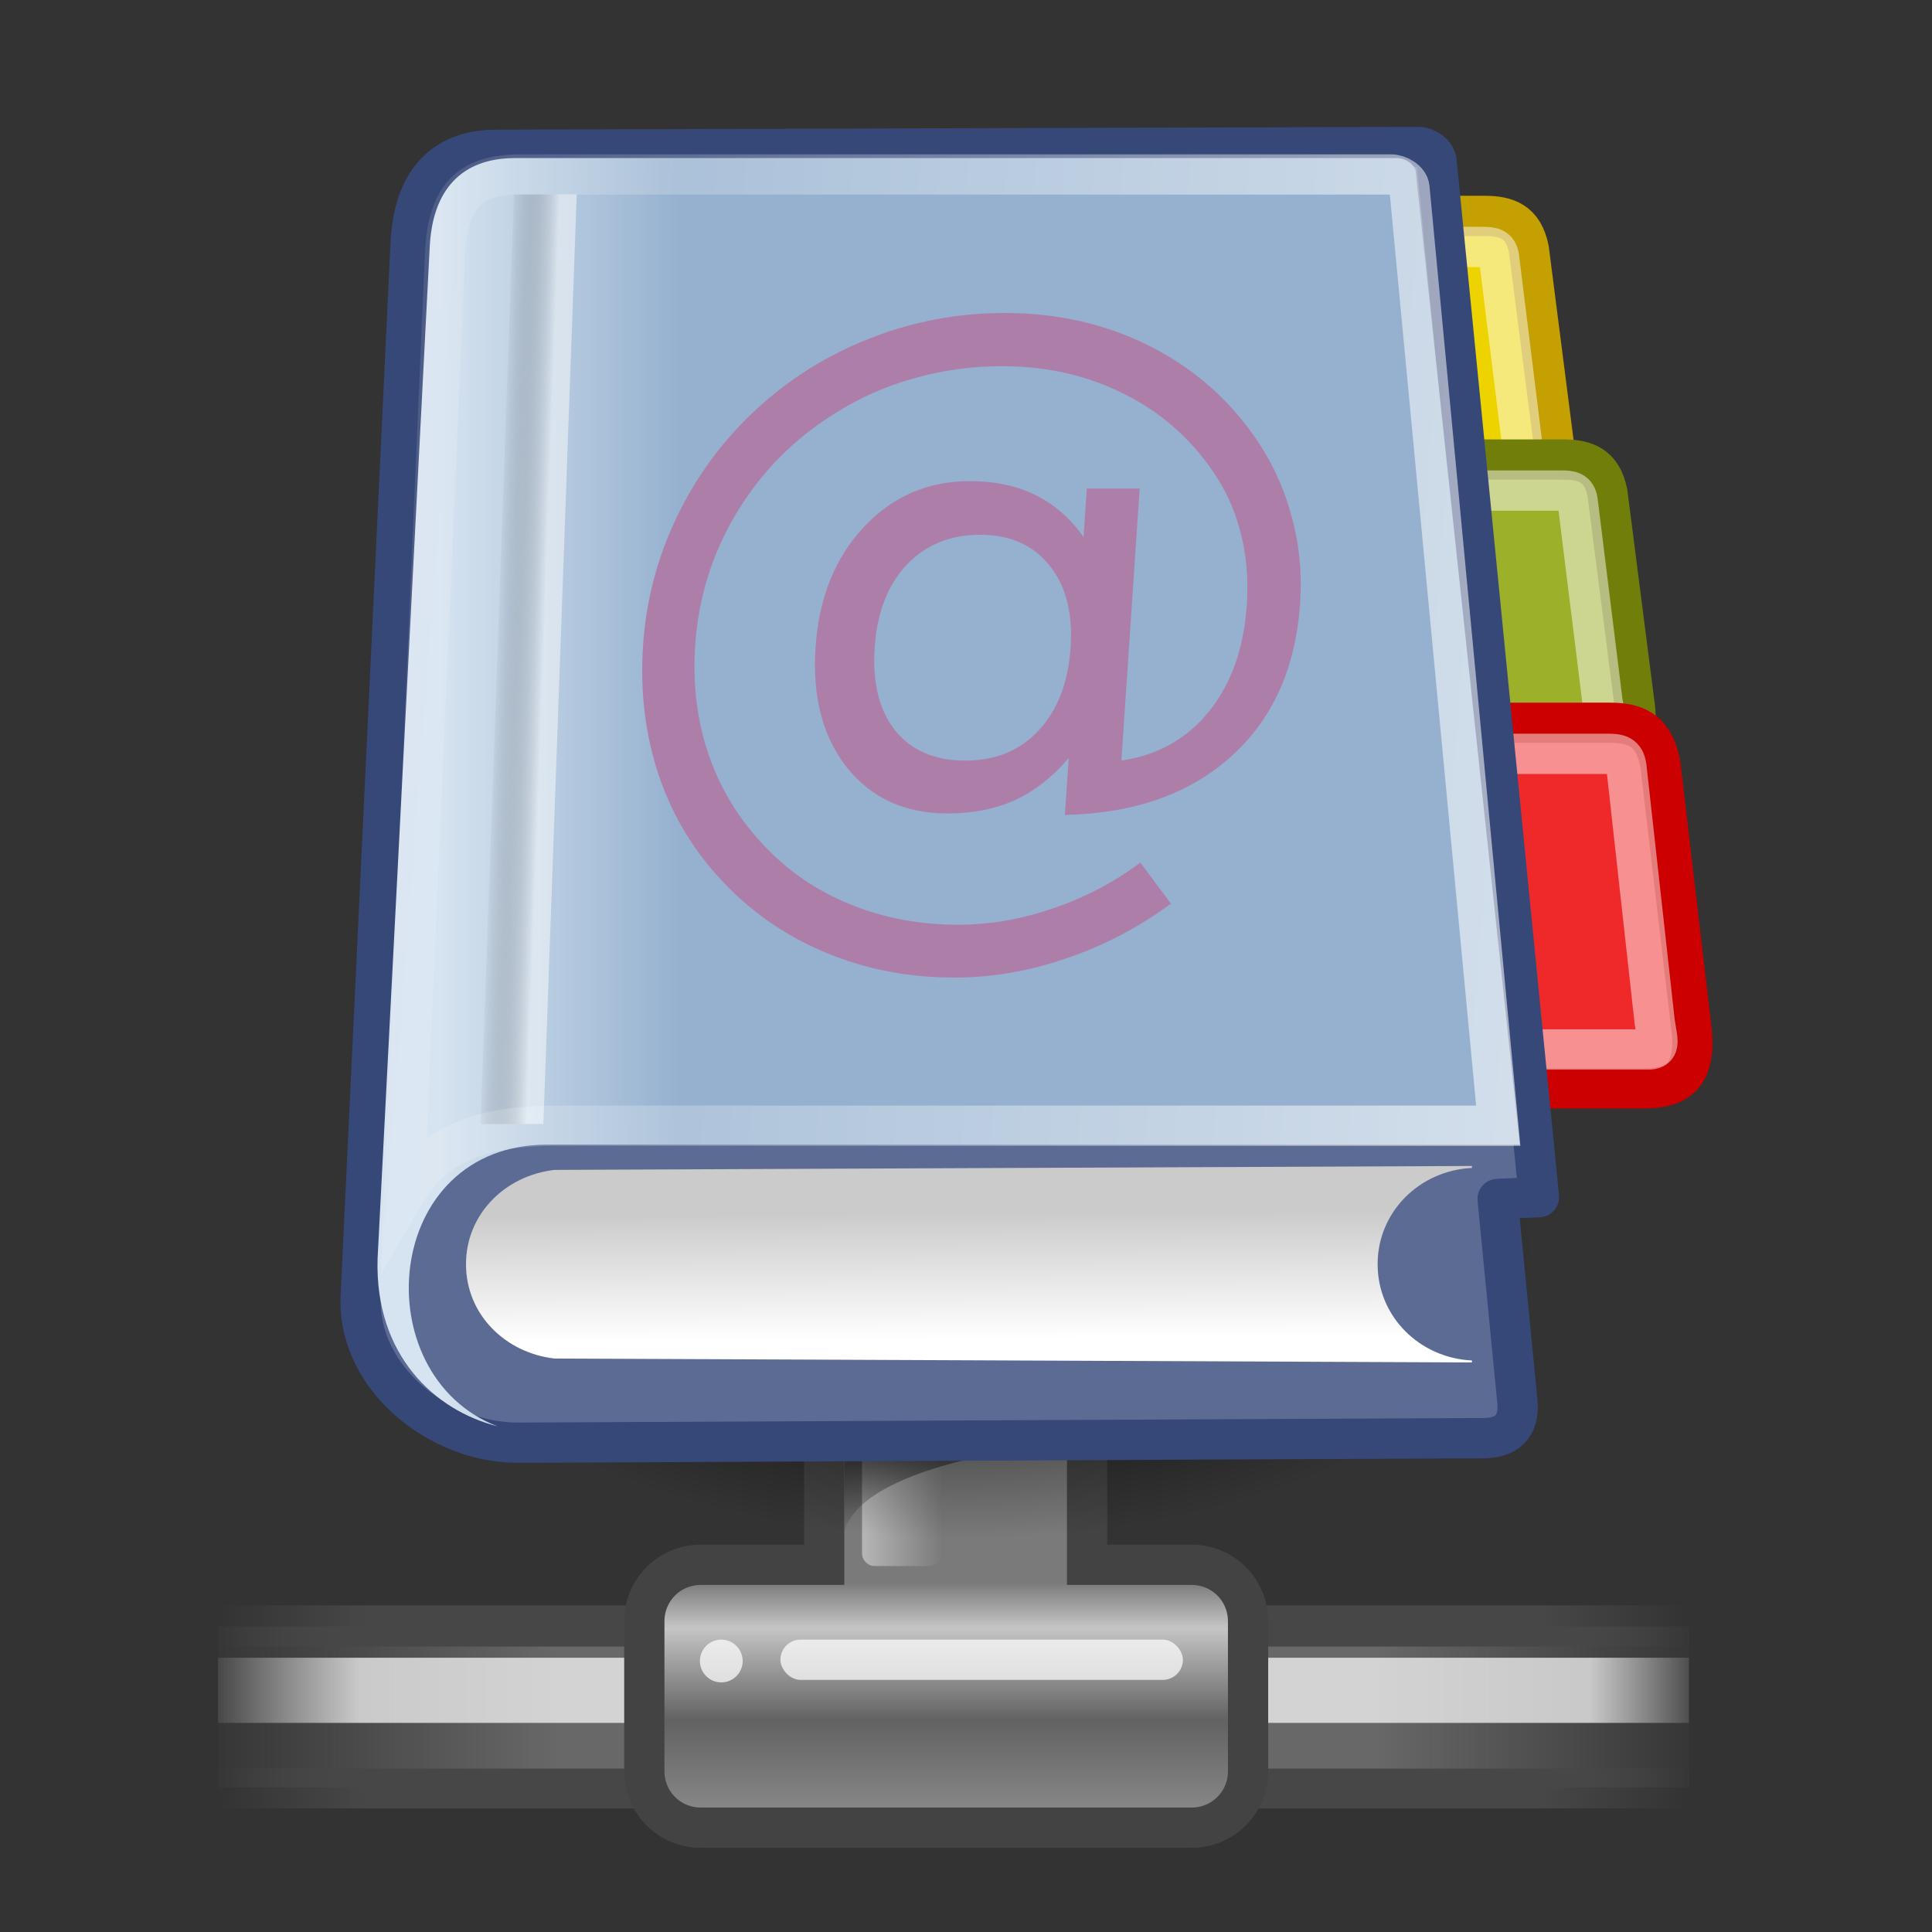 <?xml version="1.0" encoding="UTF-8" standalone="no"?>
<!-- Created with Inkscape (http://www.inkscape.org/) -->
<svg
   xmlns:dc="http://purl.org/dc/elements/1.1/"
   xmlns:cc="http://web.resource.org/cc/"
   xmlns:rdf="http://www.w3.org/1999/02/22-rdf-syntax-ns#"
   xmlns:svg="http://www.w3.org/2000/svg"
   xmlns="http://www.w3.org/2000/svg"
   xmlns:xlink="http://www.w3.org/1999/xlink"
   xmlns:sodipodi="http://inkscape.sourceforge.net/DTD/sodipodi-0.dtd"
   xmlns:inkscape="http://www.inkscape.org/namespaces/inkscape"
   width="48px"
   height="48px"
   id="svg97"
   sodipodi:version="0.32"
   inkscape:version="0.43+devel"
   sodipodi:docbase="/home/jimmac/gfx/novell/pdes/branches/NLD10/yast/svgs"
   sodipodi:docname="ldap.svg"
   inkscape:export-filename="/home/jimmac/Desktop/horlander-style3.png"
   inkscape:export-xdpi="90.000000"
   inkscape:export-ydpi="90.000000">
  <rect width="100%" height="100%" fill="#333333" stroke="none"/>
  <defs
     id="defs3">
    <linearGradient
       inkscape:collect="always"
       id="linearGradient2116">
      <stop
         style="stop-color:#ffffff;stop-opacity:1;"
         offset="0"
         id="stop2118" />
      <stop
         style="stop-color:#ffffff;stop-opacity:0;"
         offset="1"
         id="stop2120" />
    </linearGradient>
    <linearGradient
       inkscape:collect="always"
       xlink:href="#linearGradient2116"
       id="linearGradient2112"
       gradientTransform="matrix(1.025,0,0,0.957,1.582935e-16,-0.807)"
       x1="73.362"
       y1="26.652"
       x2="-2.758"
       y2="21.27"
       gradientUnits="userSpaceOnUse" />
    <linearGradient
       id="linearGradient2795">
      <stop
         id="stop2797"
         offset="0"
         style="stop-color:#000000;stop-opacity:0.069;" />
      <stop
         id="stop2799"
         offset="1"
         style="stop-color:#ffffff;stop-opacity:1;" />
    </linearGradient>
    <linearGradient
       gradientUnits="userSpaceOnUse"
       y2="4.953"
       x2="41.219"
       y1="4.953"
       x1="35.433"
       gradientTransform="matrix(0.254,0,2.125843e-16,3.76,0.789,0.149)"
       id="linearGradient2801"
       xlink:href="#linearGradient2795"
       inkscape:collect="always" />
    <linearGradient
       id="linearGradient2094">
      <stop
         style="stop-color:#d6e3f0;stop-opacity:1;"
         offset="0"
         id="stop2096" />
      <stop
         style="stop-color:#95b1cf;stop-opacity:1;"
         offset="1"
         id="stop2098" />
    </linearGradient>
    <linearGradient
       inkscape:collect="always"
       xlink:href="#linearGradient2094"
       id="linearGradient2100"
       gradientTransform="matrix(0.958,0,0,1.028,1,-0.572)"
       x1="6.587"
       y1="22.133"
       x2="14.511"
       y2="22.133"
       gradientUnits="userSpaceOnUse" />
    <linearGradient
       id="linearGradient2803">
      <stop
         id="stop2805"
         offset="0"
         style="stop-color:#ffffff;stop-opacity:1;" />
      <stop
         id="stop2807"
         offset="1"
         style="stop-color:#cbcbcb;stop-opacity:1;" />
    </linearGradient>
    <linearGradient
       gradientUnits="userSpaceOnUse"
       y2="84.287"
       x2="10.22"
       y1="93.338"
       x1="10.496"
       gradientTransform="matrix(2.263,0,0,0.442,1,-0.875)"
       id="linearGradient2813"
       xlink:href="#linearGradient2803"
       inkscape:collect="always" />
    <linearGradient
       inkscape:collect="always"
       id="linearGradient21644">
      <stop
         style="stop-color:#000000;stop-opacity:1;"
         offset="0"
         id="stop21646" />
      <stop
         style="stop-color:#000000;stop-opacity:0;"
         offset="1"
         id="stop21648" />
    </linearGradient>
    <radialGradient
       inkscape:collect="always"
       xlink:href="#linearGradient21644"
       id="radialGradient21650"
       cx="25.125"
       cy="36.75"
       fx="25.125"
       fy="36.75"
       r="15.75"
       gradientTransform="matrix(1,0,0,0.595,-2.619433e-16,14.875)"
       gradientUnits="userSpaceOnUse" />
    <linearGradient
       id="linearGradient10997">
      <stop
         style="stop-color:#000000;stop-opacity:1;"
         offset="0"
         id="stop10999" />
      <stop
         style="stop-color:#000000;stop-opacity:0;"
         offset="1"
         id="stop11001" />
    </linearGradient>
    <linearGradient
       id="linearGradient127"
       inkscape:collect="always">
      <stop
         id="stop128"
         offset="0"
         style="stop-color:#ffffff;stop-opacity:1;" />
      <stop
         id="stop129"
         offset="1"
         style="stop-color:#ffffff;stop-opacity:0;" />
    </linearGradient>
    <linearGradient
       inkscape:collect="always"
       xlink:href="#linearGradient127"
       id="linearGradient175"
       gradientUnits="userSpaceOnUse"
       gradientTransform="matrix(1.208,0,0,0.828,-0.952,-0.118)"
       x1="21.354"
       y1="26.384"
       x2="20.796"
       y2="50.771" />
    <linearGradient
       id="linearGradient9766">
      <stop
         style="stop-color:#6194cb;stop-opacity:1;"
         offset="0"
         id="stop9768" />
      <stop
         style="stop-color:#729fcf;stop-opacity:1;"
         offset="1"
         id="stop9770" />
    </linearGradient>
    <linearGradient
       inkscape:collect="always"
       xlink:href="#linearGradient9766"
       id="linearGradient9772"
       x1="22.176"
       y1="36.988"
       x2="22.065"
       y2="32.05"
       gradientUnits="userSpaceOnUse" />
    <linearGradient
       inkscape:collect="always"
       id="linearGradient9806">
      <stop
         style="stop-color:#000000;stop-opacity:1;"
         offset="0"
         id="stop9808" />
      <stop
         style="stop-color:#000000;stop-opacity:0;"
         offset="1"
         id="stop9810" />
    </linearGradient>
    <radialGradient
       inkscape:collect="always"
       xlink:href="#linearGradient9806"
       id="radialGradient9812"
       cx="24.351"
       cy="41.592"
       fx="24.351"
       fy="41.592"
       r="19.136"
       gradientTransform="matrix(1,0,0,0.242,-1.780693e-15,31.506)"
       gradientUnits="userSpaceOnUse" />
    <linearGradient
       id="linearGradient2656">
      <stop
         id="stop2658"
         offset="0"
         style="stop-color:#727e0a;stop-opacity:1;" />
      <stop
         id="stop2660"
         offset="1"
         style="stop-color:#727e0a;stop-opacity:0;" />
    </linearGradient>
    <linearGradient
       id="linearGradient158">
      <stop
         id="stop159"
         offset="0"
         style="stop-color:#686868;stop-opacity:0;" />
      <stop
         id="stop162"
         offset="0.238"
         style="stop-color:#686868;stop-opacity:1;" />
      <stop
         id="stop163"
         offset="0.781"
         style="stop-color:#686868;stop-opacity:1;" />
      <stop
         id="stop160"
         offset="1"
         style="stop-color:#686868;stop-opacity:0;" />
    </linearGradient>
    <linearGradient
       inkscape:collect="always"
       xlink:href="#linearGradient158"
       id="linearGradient1447"
       gradientUnits="userSpaceOnUse"
       gradientTransform="matrix(2.74,0,0,0.365,0.417,-0.592)"
       x1="1.642"
       y1="117.827"
       x2="15.343"
       y2="117.827" />
    <linearGradient
       inkscape:collect="always"
       xlink:href="#linearGradient272"
       id="linearGradient1445"
       gradientUnits="userSpaceOnUse"
       gradientTransform="matrix(8.169,0,0,0.221,0.417,-37.983)"
       x1="0.612"
       y1="372.578"
       x2="5.086"
       y2="372.578" />
    <linearGradient
       id="linearGradient272">
      <stop
         id="stop273"
         offset="0"
         style="stop-color:#474747;stop-opacity:0;" />
      <stop
         id="stop275"
         offset="0.1"
         style="stop-color:#474747;stop-opacity:1;" />
      <stop
         id="stop276"
         offset="0.9"
         style="stop-color:#474747;stop-opacity:1;" />
      <stop
         id="stop274"
         offset="1"
         style="stop-color:#474747;stop-opacity:0;" />
    </linearGradient>
    <linearGradient
       inkscape:collect="always"
       xlink:href="#linearGradient272"
       id="linearGradient1443"
       gradientUnits="userSpaceOnUse"
       gradientTransform="matrix(8.169,0,0,0.229,0.417,-36.683)"
       x1="0.612"
       y1="372.578"
       x2="5.086"
       y2="372.578" />
    <linearGradient
       id="linearGradient178">
      <stop
         id="stop179"
         offset="0"
         style="stop-color:#ffffff;stop-opacity:0;" />
      <stop
         id="stop180"
         offset="0.108"
         style="stop-color:#ffffff;stop-opacity:0.707;" />
      <stop
         id="stop181"
         offset="0.921"
         style="stop-color:#ffffff;stop-opacity:0.707;" />
      <stop
         id="stop182"
         offset="1"
         style="stop-color:#ffffff;stop-opacity:0;" />
    </linearGradient>
    <linearGradient
       inkscape:collect="always"
       xlink:href="#linearGradient178"
       id="linearGradient1441"
       gradientUnits="userSpaceOnUse"
       gradientTransform="matrix(2.74,0,0,0.148,0.417,24.594)"
       x1="1.642"
       y1="117.827"
       x2="15.343"
       y2="117.827" />
    <linearGradient
       id="linearGradient204">
      <stop
         id="stop205"
         offset="0"
         style="stop-color:#7a7a7a;stop-opacity:1;" />
      <stop
         id="stop207"
         offset="0.198"
         style="stop-color:#c5c5c5;stop-opacity:1;" />
      <stop
         id="stop208"
         offset="0.599"
         style="stop-color:#626262;stop-opacity:1;" />
      <stop
         id="stop206"
         offset="1"
         style="stop-color:#888888;stop-opacity:1;" />
    </linearGradient>
    <linearGradient
       gradientUnits="userSpaceOnUse"
       y2="43.915"
       x2="23.1"
       y1="38.297"
       x1="23.1"
       gradientTransform="matrix(0.984,0,0,1.016,0.417,0.408)"
       id="linearGradient203"
       xlink:href="#linearGradient204"
       inkscape:collect="always" />
    <linearGradient
       id="linearGradient218">
      <stop
         id="stop219"
         offset="0"
         style="stop-color:#ffffff;stop-opacity:0.449;" />
      <stop
         id="stop222"
         offset="1"
         style="stop-color:#ffffff;stop-opacity:0;" />
    </linearGradient>
    <linearGradient
       inkscape:collect="always"
       xlink:href="#linearGradient218"
       id="linearGradient1439"
       gradientUnits="userSpaceOnUse"
       gradientTransform="matrix(1.139,0,0,1.732,-20.001,-1.092)"
       x1="36.373"
       y1="22.228"
       x2="38.105"
       y2="22.228" />
    <linearGradient
       id="linearGradient264">
      <stop
         id="stop265"
         offset="0"
         style="stop-color:#000000;stop-opacity:0.503;" />
      <stop
         id="stop266"
         offset="1"
         style="stop-color:#000000;stop-opacity:0;" />
    </linearGradient>
    <linearGradient
       inkscape:collect="always"
       xlink:href="#linearGradient264"
       id="linearGradient1437"
       gradientUnits="userSpaceOnUse"
       gradientTransform="matrix(0.811,0,0,1.233,0.417,-0.967)"
       x1="28.633"
       y1="29.943"
       x2="28.784"
       y2="31.49" />
    <linearGradient
       id="linearGradient2963">
      <stop
         style="stop-color:#f57900;stop-opacity:1;"
         offset="0"
         id="stop2965" />
      <stop
         style="stop-color:#f57900;stop-opacity:0;"
         offset="1"
         id="stop2967" />
    </linearGradient>
    <linearGradient
       id="linearGradient3096">
      <stop
         id="stop3098"
         offset="0"
         style="stop-color:#424242;stop-opacity:1;" />
      <stop
         id="stop3100"
         offset="1"
         style="stop-color:#777777;stop-opacity:1;" />
    </linearGradient>
    <linearGradient
       id="linearGradient3154">
      <stop
         style="stop-color:#505f89;stop-opacity:1;"
         offset="0"
         id="stop3156" />
      <stop
         style="stop-color:#4d65aa;stop-opacity:0;"
         offset="1"
         id="stop3158" />
    </linearGradient>
    <linearGradient
       id="linearGradient3144">
      <stop
         style="stop-color:#808080;stop-opacity:1;"
         offset="0"
         id="stop3146" />
      <stop
         style="stop-color:#3c3c3c;stop-opacity:1;"
         offset="1"
         id="stop3148" />
    </linearGradient>
    <linearGradient
       id="linearGradient101">
      <stop
         style="stop-color:#cacaca;stop-opacity:1;"
         offset="0"
         id="stop102" />
      <stop
         id="stop3086"
         offset="0.167"
         style="stop-color:#aeaeae;stop-opacity:1;" />
      <stop
         style="stop-color:#d4d4d4;stop-opacity:1;"
         offset="1"
         id="stop103" />
    </linearGradient>
    <linearGradient
       id="linearGradient95">
      <stop
         style="stop-color:#a0a0a0;stop-opacity:1;"
         offset="0"
         id="stop96" />
      <stop
         style="stop-color:#ffffff;stop-opacity:0.665;"
         offset="1"
         id="stop97" />
    </linearGradient>
    <linearGradient
       id="linearGradient330">
      <stop
         id="stop331"
         offset="0"
         style="stop-color:#797979;stop-opacity:1;" />
      <stop
         id="stop332"
         offset="1"
         style="stop-color:#797979;stop-opacity:0;" />
    </linearGradient>
    <linearGradient
       id="linearGradient324">
      <stop
         id="stop325"
         offset="0"
         style="stop-color:#ffffff;stop-opacity:0.433;" />
      <stop
         id="stop326"
         offset="1"
         style="stop-color:#ffffff;stop-opacity:0;" />
    </linearGradient>
    <linearGradient
       id="linearGradient319"
       inkscape:collect="always">
      <stop
         id="stop320"
         offset="0"
         style="stop-color:#ffffff;stop-opacity:1;" />
      <stop
         id="stop321"
         offset="1"
         style="stop-color:#ffffff;stop-opacity:0;" />
    </linearGradient>
    <linearGradient
       id="linearGradient312">
      <stop
         id="stop313"
         offset="0"
         style="stop-color:#ffffff;stop-opacity:1;" />
      <stop
         id="stop314"
         offset="1"
         style="stop-color:#000000;stop-opacity:1;" />
    </linearGradient>
    <linearGradient
       id="linearGradient305">
      <stop
         id="stop306"
         offset="0"
         style="stop-color:#ffffff;stop-opacity:1;" />
      <stop
         id="stop307"
         offset="1"
         style="stop-color:#ffffff;stop-opacity:0;" />
    </linearGradient>
    <pattern
       inkscape:collect="always"
       xlink:href="#pattern4426"
       id="pattern4433"
       patternTransform="matrix(1,0,0,1.022,-48.833,3.067)" />
    <linearGradient
       id="linearGradient483">
      <stop
         style="stop-color:#a0a0a0;stop-opacity:1;"
         offset="0"
         id="stop484" />
      <stop
         style="stop-color:#ffffff;stop-opacity:0.665;"
         offset="1"
         id="stop485" />
    </linearGradient>
    <linearGradient
       id="linearGradient404">
      <stop
         style="stop-color:#ffffff;stop-opacity:0.866;"
         offset="0"
         id="stop405" />
      <stop
         style="stop-color:#ffffff;stop-opacity:0;"
         offset="1"
         id="stop406" />
    </linearGradient>
    <linearGradient
       id="linearGradient1789">
      <stop
         style="stop-color:#202020;stop-opacity:1;"
         offset="0"
         id="stop1790" />
      <stop
         style="stop-color:#b9b9b9;stop-opacity:1;"
         offset="1"
         id="stop1791" />
    </linearGradient>
    <radialGradient
       inkscape:collect="always"
       xlink:href="#linearGradient1789"
       id="radialGradient238"
       gradientUnits="userSpaceOnUse"
       gradientTransform="matrix(1.053,0,0.107,1.021,-0.88,-5.239)"
       cx="20.706"
       cy="37.518"
       fx="20.706"
       fy="37.518"
       r="30.905" />
    <linearGradient
       id="linearGradient3983">
      <stop
         style="stop-color:#ffffff;stop-opacity:0.876;"
         offset="0"
         id="stop3984" />
      <stop
         style="stop-color:#fffffe;stop-opacity:0;"
         offset="1"
         id="stop3985" />
    </linearGradient>
    <linearGradient
       inkscape:collect="always"
       xlink:href="#linearGradient3983"
       id="linearGradient235"
       gradientUnits="userSpaceOnUse"
       gradientTransform="matrix(1.463,0,0,0.684,1.073,0.784)"
       x1="16.084"
       y1="26.292"
       x2="18.705"
       y2="54.985" />
    <linearGradient
       inkscape:collect="always"
       xlink:href="#linearGradient101"
       id="linearGradient486"
       gradientTransform="matrix(1.32,0,0,0.815,-0.88,-5.489)"
       x1="19.126"
       y1="49.157"
       x2="19.126"
       y2="19.833"
       gradientUnits="userSpaceOnUse" />
    <linearGradient
       inkscape:collect="always"
       xlink:href="#linearGradient3983"
       id="linearGradient491"
       gradientUnits="userSpaceOnUse"
       gradientTransform="matrix(1.517,0,0,0.709,-0.88,-5.239)"
       x1="6.23"
       y1="13.773"
       x2="9.898"
       y2="66.834" />
    <pattern
       patternUnits="userSpaceOnUse"
       width="35.428"
       height="47.348"
       patternTransform="translate(-144.791,-23.032)"
       id="pattern4329">
      <path
         sodipodi:type="star"
         style="color:#000000;fill:#000000;fill-opacity:0.269;fill-rule:evenodd;stroke:none;stroke-width:20;stroke-linecap:butt;stroke-linejoin:round;stroke-miterlimit:4;stroke-dasharray:20 40 ;stroke-dashoffset:0;stroke-opacity:1;marker:none;marker-start:none;marker-mid:none;marker-end:none;visibility:visible;display:block"
         id="path4373"
         sodipodi:sides="4"
         sodipodi:cx="-528.00000"
         sodipodi:cy="-133.00000"
         sodipodi:r1="22.360680"
         sodipodi:r2="9.2809076"
         sodipodi:arg1="0.46364761"
         sodipodi:arg2="1.2490458"
         inkscape:flatsided="false"
         inkscape:rounded="0.60000000"
         inkscape:randomized="0.0000000"
         d="M -508,-123 C -512.59,-113.819 -515.328,-127.441 -525.065,-124.195 C -534.803,-120.95 -528.819,-108.41 -538,-113 C -547.181,-117.59 -533.559,-120.328 -536.805,-130.065 C -540.05,-139.803 -552.59,-133.819 -548,-143 C -543.41,-152.181 -540.672,-138.559 -530.935,-141.805 C -521.197,-145.05 -527.181,-157.59 -518,-153 C -508.819,-148.41 -522.441,-145.672 -519.195,-135.935 C -515.95,-126.197 -503.41,-132.181 -508,-123 z "
         transform="matrix(0.183,-5.880892e-2,5.880892e-2,0.183,112.127,-1.562)" />
      <path
         sodipodi:type="star"
         style="color:#000000;fill:#000000;fill-opacity:0.269;fill-rule:evenodd;stroke:none;stroke-width:20;stroke-linecap:butt;stroke-linejoin:round;stroke-miterlimit:4;stroke-dasharray:20 40 ;stroke-dashoffset:0;stroke-opacity:1;marker:none;marker-start:none;marker-mid:none;marker-end:none;visibility:visible;display:block"
         id="path4372"
         sodipodi:sides="4"
         sodipodi:cx="-528.00000"
         sodipodi:cy="-133.00000"
         sodipodi:r1="22.360680"
         sodipodi:r2="9.2809076"
         sodipodi:arg1="0.46364761"
         sodipodi:arg2="1.2490458"
         inkscape:flatsided="false"
         inkscape:rounded="0.60000000"
         inkscape:randomized="0.0000000"
         d="M -508,-123 C -512.59,-113.819 -515.328,-127.441 -525.065,-124.195 C -534.803,-120.95 -528.819,-108.41 -538,-113 C -547.181,-117.59 -533.559,-120.328 -536.805,-130.065 C -540.05,-139.803 -552.59,-133.819 -548,-143 C -543.41,-152.181 -540.672,-138.559 -530.935,-141.805 C -521.197,-145.05 -527.181,-157.59 -518,-153 C -508.819,-148.41 -522.441,-145.672 -519.195,-135.935 C -515.95,-126.197 -503.41,-132.181 -508,-123 z "
         transform="matrix(0.192,-0.109,-0.109,-0.192,91.745,-61.616)" />
      <path
         sodipodi:type="star"
         style="color:#000000;fill:#000000;fill-opacity:0.269;fill-rule:evenodd;stroke:none;stroke-width:20;stroke-linecap:butt;stroke-linejoin:round;stroke-miterlimit:4;stroke-dasharray:20 40 ;stroke-dashoffset:0;stroke-opacity:1;marker:none;marker-start:none;marker-mid:none;marker-end:none;visibility:visible;display:block"
         id="path4371"
         sodipodi:sides="4"
         sodipodi:cx="-528.00000"
         sodipodi:cy="-133.00000"
         sodipodi:r1="22.360680"
         sodipodi:r2="9.2809076"
         sodipodi:arg1="0.46364761"
         sodipodi:arg2="1.2490458"
         inkscape:flatsided="false"
         inkscape:rounded="0.60000000"
         inkscape:randomized="0.0000000"
         d="M -508,-123 C -512.59,-113.819 -515.328,-127.441 -525.065,-124.195 C -534.803,-120.95 -528.819,-108.41 -538,-113 C -547.181,-117.59 -533.559,-120.328 -536.805,-130.065 C -540.05,-139.803 -552.59,-133.819 -548,-143 C -543.41,-152.181 -540.672,-138.559 -530.935,-141.805 C -521.197,-145.05 -527.181,-157.59 -518,-153 C -508.819,-148.41 -522.441,-145.672 -519.195,-135.935 C -515.95,-126.197 -503.41,-132.181 -508,-123 z "
         transform="matrix(7.761849e-2,-3.127418e-2,3.127418e-2,7.761849e-2,52.336,21.473)" />
      <path
         sodipodi:type="star"
         style="color:#000000;fill:#000000;fill-opacity:0.269;fill-rule:evenodd;stroke:none;stroke-width:20;stroke-linecap:butt;stroke-linejoin:round;stroke-miterlimit:4;stroke-dasharray:20 40 ;stroke-dashoffset:0;stroke-opacity:1;marker:none;marker-start:none;marker-mid:none;marker-end:none;visibility:visible;display:block"
         id="path4370"
         sodipodi:sides="4"
         sodipodi:cx="-528.00000"
         sodipodi:cy="-133.00000"
         sodipodi:r1="22.360680"
         sodipodi:r2="9.2809076"
         sodipodi:arg1="0.46364761"
         sodipodi:arg2="1.2490458"
         inkscape:flatsided="false"
         inkscape:rounded="0.60000000"
         inkscape:randomized="0.0000000"
         d="M -508,-123 C -512.59,-113.819 -515.328,-127.441 -525.065,-124.195 C -534.803,-120.95 -528.819,-108.41 -538,-113 C -547.181,-117.59 -533.559,-120.328 -536.805,-130.065 C -540.05,-139.803 -552.59,-133.819 -548,-143 C -543.41,-152.181 -540.672,-138.559 -530.935,-141.805 C -521.197,-145.05 -527.181,-157.59 -518,-153 C -508.819,-148.41 -522.441,-145.672 -519.195,-135.935 C -515.95,-126.197 -503.41,-132.181 -508,-123 z "
         transform="matrix(0.174,-8.613412e-3,-8.613412e-3,-0.174,94.569,15.993)" />
      <path
         sodipodi:type="star"
         style="color:#000000;fill:#000000;fill-opacity:0.269;fill-rule:evenodd;stroke:none;stroke-width:20;stroke-linecap:butt;stroke-linejoin:round;stroke-miterlimit:4;stroke-dasharray:20 40 ;stroke-dashoffset:0;stroke-opacity:1;marker:none;marker-start:none;marker-mid:none;marker-end:none;visibility:visible;display:block"
         id="path4369"
         sodipodi:sides="4"
         sodipodi:cx="-528.00000"
         sodipodi:cy="-133.00000"
         sodipodi:r1="22.360680"
         sodipodi:r2="9.2809076"
         sodipodi:arg1="0.46364761"
         sodipodi:arg2="1.2490458"
         inkscape:flatsided="false"
         inkscape:rounded="0.60000000"
         inkscape:randomized="0.0000000"
         d="M -508,-123 C -512.59,-113.819 -515.328,-127.441 -525.065,-124.195 C -534.803,-120.95 -528.819,-108.41 -538,-113 C -547.181,-117.59 -533.559,-120.328 -536.805,-130.065 C -540.05,-139.803 -552.59,-133.819 -548,-143 C -543.41,-152.181 -540.672,-138.559 -530.935,-141.805 C -521.197,-145.05 -527.181,-157.59 -518,-153 C -508.819,-148.41 -522.441,-145.672 -519.195,-135.935 C -515.95,-126.197 -503.41,-132.181 -508,-123 z "
         transform="matrix(-1.187416e-2,4.459108e-2,-4.459108e-2,-1.187416e-2,-3.857,26.926)" />
      <path
         sodipodi:type="star"
         style="color:#000000;fill:#000000;fill-opacity:0.269;fill-rule:evenodd;stroke:none;stroke-width:20;stroke-linecap:butt;stroke-linejoin:round;stroke-miterlimit:4;stroke-dasharray:20 40 ;stroke-dashoffset:0;stroke-opacity:1;marker:none;marker-start:none;marker-mid:none;marker-end:none;visibility:visible;display:block"
         id="path4368"
         sodipodi:sides="4"
         sodipodi:cx="-528.00000"
         sodipodi:cy="-133.00000"
         sodipodi:r1="22.360680"
         sodipodi:r2="9.2809076"
         sodipodi:arg1="0.46364761"
         sodipodi:arg2="1.2490458"
         inkscape:flatsided="false"
         inkscape:rounded="0.60000000"
         inkscape:randomized="0.0000000"
         d="M -508,-123 C -512.59,-113.819 -515.328,-127.441 -525.065,-124.195 C -534.803,-120.95 -528.819,-108.41 -538,-113 C -547.181,-117.59 -533.559,-120.328 -536.805,-130.065 C -540.05,-139.803 -552.59,-133.819 -548,-143 C -543.41,-152.181 -540.672,-138.559 -530.935,-141.805 C -521.197,-145.05 -527.181,-157.59 -518,-153 C -508.819,-148.41 -522.441,-145.672 -519.195,-135.935 C -515.95,-126.197 -503.41,-132.181 -508,-123 z "
         transform="matrix(-1.040026e-2,0.101,0.101,1.040026e-2,11.167,73.751)" />
      <path
         sodipodi:type="star"
         style="color:#000000;fill:#000000;fill-opacity:0.269;fill-rule:evenodd;stroke:none;stroke-width:20;stroke-linecap:butt;stroke-linejoin:round;stroke-miterlimit:4;stroke-dasharray:20 40 ;stroke-dashoffset:0;stroke-opacity:1;marker:none;marker-start:none;marker-mid:none;marker-end:none;visibility:visible;display:block"
         id="path4367"
         sodipodi:sides="4"
         sodipodi:cx="-528.00000"
         sodipodi:cy="-133.00000"
         sodipodi:r1="22.360680"
         sodipodi:r2="9.2809076"
         sodipodi:arg1="0.46364761"
         sodipodi:arg2="1.2490458"
         inkscape:flatsided="false"
         inkscape:rounded="0.60000000"
         inkscape:randomized="0.0000000"
         d="M -508,-123 C -512.59,-113.819 -515.328,-127.441 -525.065,-124.195 C -534.803,-120.95 -528.819,-108.41 -538,-113 C -547.181,-117.59 -533.559,-120.328 -536.805,-130.065 C -540.05,-139.803 -552.59,-133.819 -548,-143 C -543.41,-152.181 -540.672,-138.559 -530.935,-141.805 C -521.197,-145.05 -527.181,-157.59 -518,-153 C -508.819,-148.41 -522.441,-145.672 -519.195,-135.935 C -515.95,-126.197 -503.41,-132.181 -508,-123 z "
         transform="matrix(2.625208e-2,7.944436e-2,-7.944436e-2,2.625208e-2,11.649,73.29)" />
      <path
         sodipodi:type="star"
         style="color:#000000;fill:#000000;fill-opacity:0.269;fill-rule:evenodd;stroke:none;stroke-width:20;stroke-linecap:butt;stroke-linejoin:round;stroke-miterlimit:4;stroke-dasharray:20 40 ;stroke-dashoffset:0;stroke-opacity:1;marker:none;marker-start:none;marker-mid:none;marker-end:none;visibility:visible;display:block"
         id="path4366"
         sodipodi:sides="4"
         sodipodi:cx="-528.00000"
         sodipodi:cy="-133.00000"
         sodipodi:r1="22.360680"
         sodipodi:r2="9.2809076"
         sodipodi:arg1="0.46364761"
         sodipodi:arg2="1.2490458"
         inkscape:flatsided="false"
         inkscape:rounded="0.60000000"
         inkscape:randomized="0.0000000"
         d="M -508,-123 C -512.59,-113.819 -515.328,-127.441 -525.065,-124.195 C -534.803,-120.95 -528.819,-108.41 -538,-113 C -547.181,-117.59 -533.559,-120.328 -536.805,-130.065 C -540.05,-139.803 -552.59,-133.819 -548,-143 C -543.41,-152.181 -540.672,-138.559 -530.935,-141.805 C -521.197,-145.05 -527.181,-157.59 -518,-153 C -508.819,-148.41 -522.441,-145.672 -519.195,-135.935 C -515.95,-126.197 -503.41,-132.181 -508,-123 z "
         transform="matrix(5.975139e-2,0.174,0.174,-5.975139e-2,58.518,120.68)" />
      <path
         sodipodi:type="star"
         style="opacity:0.003;color:#000000;fill:#000000;fill-opacity:0.269;fill-rule:evenodd;stroke:none;stroke-width:20;stroke-linecap:butt;stroke-linejoin:round;stroke-miterlimit:4;stroke-dasharray:20 40 ;stroke-dashoffset:0;stroke-opacity:1;marker:none;marker-start:none;marker-mid:none;marker-end:none;visibility:visible;display:block"
         id="path4365"
         sodipodi:sides="4"
         sodipodi:cx="-528.00000"
         sodipodi:cy="-133.00000"
         sodipodi:r1="22.360680"
         sodipodi:r2="9.2809076"
         sodipodi:arg1="0.46364761"
         sodipodi:arg2="1.2490458"
         inkscape:flatsided="false"
         inkscape:rounded="0.60000000"
         inkscape:randomized="0.0000000"
         d="M -508,-123 C -512.59,-113.819 -515.328,-127.441 -525.065,-124.195 C -534.803,-120.95 -528.819,-108.41 -538,-113 C -547.181,-117.59 -533.559,-120.328 -536.805,-130.065 C -540.05,-139.803 -552.59,-133.819 -548,-143 C -543.41,-152.181 -540.672,-138.559 -530.935,-141.805 C -521.197,-145.05 -527.181,-157.59 -518,-153 C -508.819,-148.41 -522.441,-145.672 -519.195,-135.935 C -515.95,-126.197 -503.41,-132.181 -508,-123 z "
         transform="matrix(1.480470e-2,-8.648695e-2,-8.648695e-2,-1.480470e-2,5.63,-44.83)" />
      <path
         sodipodi:type="star"
         style="opacity:0.66;color:#000000;fill:#000000;fill-opacity:0.269;fill-rule:evenodd;stroke:none;stroke-width:20;stroke-linecap:butt;stroke-linejoin:round;stroke-miterlimit:4;stroke-dasharray:20 40 ;stroke-dashoffset:0;stroke-opacity:1;marker:none;marker-start:none;marker-mid:none;marker-end:none;visibility:visible;display:block"
         id="path4364"
         sodipodi:sides="4"
         sodipodi:cx="-528.00000"
         sodipodi:cy="-133.00000"
         sodipodi:r1="22.360680"
         sodipodi:r2="9.2809076"
         sodipodi:arg1="0.46364761"
         sodipodi:arg2="1.2490458"
         inkscape:flatsided="false"
         inkscape:rounded="0.60000000"
         inkscape:randomized="0.0000000"
         d="M -508,-123 C -512.59,-113.819 -515.328,-127.441 -525.065,-124.195 C -534.803,-120.95 -528.819,-108.41 -538,-113 C -547.181,-117.59 -533.559,-120.328 -536.805,-130.065 C -540.05,-139.803 -552.59,-133.819 -548,-143 C -543.41,-152.181 -540.672,-138.559 -530.935,-141.805 C -521.197,-145.05 -527.181,-157.59 -518,-153 C -508.819,-148.41 -522.441,-145.672 -519.195,-135.935 C -515.95,-126.197 -503.41,-132.181 -508,-123 z "
         transform="matrix(2.369531e-2,-5.271791e-2,5.271791e-2,2.369531e-2,24.677,-12.704)" />
      <path
         sodipodi:type="star"
         style="opacity:0.412;color:#000000;fill:#000000;fill-opacity:0.269;fill-rule:evenodd;stroke:none;stroke-width:20;stroke-linecap:butt;stroke-linejoin:round;stroke-miterlimit:4;stroke-dasharray:20 40 ;stroke-dashoffset:0;stroke-opacity:1;marker:none;marker-start:none;marker-mid:none;marker-end:none;visibility:visible;display:block"
         id="path4363"
         sodipodi:sides="4"
         sodipodi:cx="-528.00000"
         sodipodi:cy="-133.00000"
         sodipodi:r1="22.360680"
         sodipodi:r2="9.2809076"
         sodipodi:arg1="0.46364761"
         sodipodi:arg2="1.2490458"
         inkscape:flatsided="false"
         inkscape:rounded="0.60000000"
         inkscape:randomized="0.0000000"
         d="M -508,-123 C -512.59,-113.819 -515.328,-127.441 -525.065,-124.195 C -534.803,-120.95 -528.819,-108.41 -538,-113 C -547.181,-117.59 -533.559,-120.328 -536.805,-130.065 C -540.05,-139.803 -552.59,-133.819 -548,-143 C -543.41,-152.181 -540.672,-138.559 -530.935,-141.805 C -521.197,-145.05 -527.181,-157.59 -518,-153 C -508.819,-148.41 -522.441,-145.672 -519.195,-135.935 C -515.95,-126.197 -503.41,-132.181 -508,-123 z "
         transform="matrix(5.682646e-2,-0.161,-0.161,-5.682646e-2,18.998,-68.903)" />
      <path
         sodipodi:type="star"
         style="opacity:0.432;color:#000000;fill:#000000;fill-opacity:0.269;fill-rule:evenodd;stroke:none;stroke-width:20;stroke-linecap:butt;stroke-linejoin:round;stroke-miterlimit:4;stroke-dasharray:20 40 ;stroke-dashoffset:0;stroke-opacity:1;marker:none;marker-start:none;marker-mid:none;marker-end:none;visibility:visible;display:block"
         id="path4362"
         sodipodi:sides="4"
         sodipodi:cx="-528.00000"
         sodipodi:cy="-133.00000"
         sodipodi:r1="22.360680"
         sodipodi:r2="9.2809076"
         sodipodi:arg1="0.46364761"
         sodipodi:arg2="1.2490458"
         inkscape:flatsided="false"
         inkscape:rounded="0.60000000"
         inkscape:randomized="0.0000000"
         d="M -508,-123 C -512.59,-113.819 -515.328,-127.441 -525.065,-124.195 C -534.803,-120.95 -528.819,-108.41 -538,-113 C -547.181,-117.59 -533.559,-120.328 -536.805,-130.065 C -540.05,-139.803 -552.59,-133.819 -548,-143 C -543.41,-152.181 -540.672,-138.559 -530.935,-141.805 C -521.197,-145.05 -527.181,-157.59 -518,-153 C -508.819,-148.41 -522.441,-145.672 -519.195,-135.935 C -515.95,-126.197 -503.41,-132.181 -508,-123 z "
         transform="matrix(-1.242085e-2,-3.147315e-2,3.147315e-2,-1.242085e-2,2.75,14.571)" />
      <path
         sodipodi:type="star"
         style="color:#000000;fill:#000000;fill-opacity:0.269;fill-rule:evenodd;stroke:none;stroke-width:20;stroke-linecap:butt;stroke-linejoin:round;stroke-miterlimit:4;stroke-dasharray:20 40 ;stroke-dashoffset:0;stroke-opacity:1;marker:none;marker-start:none;marker-mid:none;marker-end:none;visibility:visible;display:block"
         id="path4361"
         sodipodi:sides="4"
         sodipodi:cx="-528.00000"
         sodipodi:cy="-133.00000"
         sodipodi:r1="22.360680"
         sodipodi:r2="9.2809076"
         sodipodi:arg1="0.46364761"
         sodipodi:arg2="1.2490458"
         inkscape:flatsided="false"
         inkscape:rounded="0.60000000"
         inkscape:randomized="0.0000000"
         d="M -508,-123 C -512.59,-113.819 -515.328,-127.441 -525.065,-124.195 C -534.803,-120.95 -528.819,-108.41 -538,-113 C -547.181,-117.59 -533.559,-120.328 -536.805,-130.065 C -540.05,-139.803 -552.59,-133.819 -548,-143 C -543.41,-152.181 -540.672,-138.559 -530.935,-141.805 C -521.197,-145.05 -527.181,-157.59 -518,-153 C -508.819,-148.41 -522.441,-145.672 -519.195,-135.935 C -515.95,-126.197 -503.41,-132.181 -508,-123 z "
         transform="matrix(3.925051e-2,-0.127,-0.127,-3.925051e-2,13.771,-29.909)" />
      <path
         sodipodi:type="star"
         style="color:#000000;fill:#000000;fill-opacity:0.269;fill-rule:evenodd;stroke:none;stroke-width:20;stroke-linecap:butt;stroke-linejoin:round;stroke-miterlimit:4;stroke-dasharray:20 40 ;stroke-dashoffset:0;stroke-opacity:1;marker:none;marker-start:none;marker-mid:none;marker-end:none;visibility:visible;display:block"
         id="path4360"
         sodipodi:sides="4"
         sodipodi:cx="-528.00000"
         sodipodi:cy="-133.00000"
         sodipodi:r1="22.360680"
         sodipodi:r2="9.2809076"
         sodipodi:arg1="0.46364761"
         sodipodi:arg2="1.2490458"
         inkscape:flatsided="false"
         inkscape:rounded="0.60000000"
         inkscape:randomized="0.0000000"
         d="M -508,-123 C -512.59,-113.819 -515.328,-127.441 -525.065,-124.195 C -534.803,-120.95 -528.819,-108.41 -538,-113 C -547.181,-117.59 -533.559,-120.328 -536.805,-130.065 C -540.05,-139.803 -552.59,-133.819 -548,-143 C -543.41,-152.181 -540.672,-138.559 -530.935,-141.805 C -521.197,-145.05 -527.181,-157.59 -518,-153 C -508.819,-148.41 -522.441,-145.672 -519.195,-135.935 C -515.95,-126.197 -503.41,-132.181 -508,-123 z "
         transform="matrix(-0.214,-1.079398e-2,1.079398e-2,-0.214,-100.053,-22.797)" />
      <path
         sodipodi:type="star"
         style="color:#000000;fill:#000000;fill-opacity:0.269;fill-rule:evenodd;stroke:none;stroke-width:20;stroke-linecap:butt;stroke-linejoin:round;stroke-miterlimit:4;stroke-dasharray:20 40 ;stroke-dashoffset:0;stroke-opacity:1;marker:none;marker-start:none;marker-mid:none;marker-end:none;visibility:visible;display:block"
         id="path4359"
         sodipodi:sides="4"
         sodipodi:cx="-528.00000"
         sodipodi:cy="-133.00000"
         sodipodi:r1="22.360680"
         sodipodi:r2="9.2809076"
         sodipodi:arg1="0.46364761"
         sodipodi:arg2="1.2490458"
         inkscape:flatsided="false"
         inkscape:rounded="0.60000000"
         inkscape:randomized="0.0000000"
         d="M -508,-123 C -512.59,-113.819 -515.328,-127.441 -525.065,-124.195 C -534.803,-120.95 -528.819,-108.41 -538,-113 C -547.181,-117.59 -533.559,-120.328 -536.805,-130.065 C -540.05,-139.803 -552.59,-133.819 -548,-143 C -543.41,-152.181 -540.672,-138.559 -530.935,-141.805 C -521.197,-145.05 -527.181,-157.59 -518,-153 C -508.819,-148.41 -522.441,-145.672 -519.195,-135.935 C -515.95,-126.197 -503.41,-132.181 -508,-123 z "
         transform="matrix(-9.708809e-2,1.129400e-2,1.129400e-2,9.708809e-2,-40.522,38.244)" />
      <path
         sodipodi:type="star"
         style="color:#000000;fill:#000000;fill-opacity:0.269;fill-rule:evenodd;stroke:none;stroke-width:20;stroke-linecap:butt;stroke-linejoin:round;stroke-miterlimit:4;stroke-dasharray:20 40 ;stroke-dashoffset:0;stroke-opacity:1;marker:none;marker-start:none;marker-mid:none;marker-end:none;visibility:visible;display:block"
         id="path4358"
         sodipodi:sides="4"
         sodipodi:cx="-528.00000"
         sodipodi:cy="-133.00000"
         sodipodi:r1="22.360680"
         sodipodi:r2="9.2809076"
         sodipodi:arg1="0.46364761"
         sodipodi:arg2="1.2490458"
         inkscape:flatsided="false"
         inkscape:rounded="0.60000000"
         inkscape:randomized="0.0000000"
         d="M -508,-123 C -512.59,-113.819 -515.328,-127.441 -525.065,-124.195 C -534.803,-120.95 -528.819,-108.41 -538,-113 C -547.181,-117.59 -533.559,-120.328 -536.805,-130.065 C -540.05,-139.803 -552.59,-133.819 -548,-143 C -543.41,-152.181 -540.672,-138.559 -530.935,-141.805 C -521.197,-145.05 -527.181,-157.59 -518,-153 C -508.819,-148.41 -522.441,-145.672 -519.195,-135.935 C -515.95,-126.197 -503.41,-132.181 -508,-123 z "
         transform="matrix(-0.191,1.884410e-2,-1.884410e-2,-0.191,-94.623,18.532)" />
      <path
         sodipodi:type="star"
         style="color:#000000;fill:#000000;fill-opacity:0.269;fill-rule:evenodd;stroke:none;stroke-width:20;stroke-linecap:butt;stroke-linejoin:round;stroke-miterlimit:4;stroke-dasharray:20 40 ;stroke-dashoffset:0;stroke-opacity:1;marker:none;marker-start:none;marker-mid:none;marker-end:none;visibility:visible;display:block"
         id="path4357"
         sodipodi:sides="4"
         sodipodi:cx="-528.00000"
         sodipodi:cy="-133.00000"
         sodipodi:r1="22.360680"
         sodipodi:r2="9.2809076"
         sodipodi:arg1="0.46364761"
         sodipodi:arg2="1.2490458"
         inkscape:flatsided="false"
         inkscape:rounded="0.60000000"
         inkscape:randomized="0.0000000"
         d="M -508,-123 C -512.59,-113.819 -515.328,-127.441 -525.065,-124.195 C -534.803,-120.95 -528.819,-108.41 -538,-113 C -547.181,-117.59 -533.559,-120.328 -536.805,-130.065 C -540.05,-139.803 -552.59,-133.819 -548,-143 C -543.41,-152.181 -540.672,-138.559 -530.935,-141.805 C -521.197,-145.05 -527.181,-157.59 -518,-153 C -508.819,-148.41 -522.441,-145.672 -519.195,-135.935 C -515.95,-126.197 -503.41,-132.181 -508,-123 z "
         transform="matrix(-3.320095e-2,1.100596e-2,1.100596e-2,3.320095e-2,-4.031,47.49)" />
      <path
         sodipodi:type="star"
         style="opacity:0.347;color:#000000;fill:#000000;fill-opacity:0.269;fill-rule:evenodd;stroke:none;stroke-width:20;stroke-linecap:butt;stroke-linejoin:round;stroke-miterlimit:4;stroke-dasharray:20 40 ;stroke-dashoffset:0;stroke-opacity:1;marker:none;marker-start:none;marker-mid:none;marker-end:none;visibility:visible;display:block"
         id="path4356"
         sodipodi:sides="4"
         sodipodi:cx="-528.00000"
         sodipodi:cy="-133.00000"
         sodipodi:r1="22.360680"
         sodipodi:r2="9.2809076"
         sodipodi:arg1="0.46364761"
         sodipodi:arg2="1.2490458"
         inkscape:flatsided="false"
         inkscape:rounded="0.60000000"
         inkscape:randomized="0.0000000"
         d="M -508,-123 C -512.59,-113.819 -515.328,-127.441 -525.065,-124.195 C -534.803,-120.95 -528.819,-108.41 -538,-113 C -547.181,-117.59 -533.559,-120.328 -536.805,-130.065 C -540.05,-139.803 -552.59,-133.819 -548,-143 C -543.41,-152.181 -540.672,-138.559 -530.935,-141.805 C -521.197,-145.05 -527.181,-157.59 -518,-153 C -508.819,-148.41 -522.441,-145.672 -519.195,-135.935 C -515.95,-126.197 -503.41,-132.181 -508,-123 z "
         transform="matrix(2.169187e-2,7.783441e-3,7.783441e-3,-2.169187e-2,27.992,14.604)" />
      <path
         sodipodi:type="star"
         style="color:#000000;fill:#000000;fill-opacity:0.269;fill-rule:evenodd;stroke:none;stroke-width:20;stroke-linecap:butt;stroke-linejoin:round;stroke-miterlimit:4;stroke-dasharray:20 40 ;stroke-dashoffset:0;stroke-opacity:1;marker:none;marker-start:none;marker-mid:none;marker-end:none;visibility:visible;display:block"
         id="path4355"
         sodipodi:sides="4"
         sodipodi:cx="-528.00000"
         sodipodi:cy="-133.00000"
         sodipodi:r1="22.360680"
         sodipodi:r2="9.2809076"
         sodipodi:arg1="0.46364761"
         sodipodi:arg2="1.2490458"
         inkscape:flatsided="false"
         inkscape:rounded="0.60000000"
         inkscape:randomized="0.0000000"
         d="M -508,-123 C -512.59,-113.819 -515.328,-127.441 -525.065,-124.195 C -534.803,-120.95 -528.819,-108.41 -538,-113 C -547.181,-117.59 -533.559,-120.328 -536.805,-130.065 C -540.05,-139.803 -552.59,-133.819 -548,-143 C -543.41,-152.181 -540.672,-138.559 -530.935,-141.805 C -521.197,-145.05 -527.181,-157.59 -518,-153 C -508.819,-148.41 -522.441,-145.672 -519.195,-135.935 C -515.95,-126.197 -503.41,-132.181 -508,-123 z "
         transform="matrix(0.118,1.526119e-2,-1.526119e-2,0.118,75.743,41.19)" />
      <path
         sodipodi:type="star"
         style="color:#000000;fill:#000000;fill-opacity:0.269;fill-rule:evenodd;stroke:none;stroke-width:20;stroke-linecap:butt;stroke-linejoin:round;stroke-miterlimit:4;stroke-dasharray:20 40 ;stroke-dashoffset:0;stroke-opacity:1;marker:none;marker-start:none;marker-mid:none;marker-end:none;visibility:visible;display:block"
         id="path4354"
         sodipodi:sides="4"
         sodipodi:cx="-528.00000"
         sodipodi:cy="-133.00000"
         sodipodi:r1="22.360680"
         sodipodi:r2="9.2809076"
         sodipodi:arg1="0.46364761"
         sodipodi:arg2="1.2490458"
         inkscape:flatsided="false"
         inkscape:rounded="0.60000000"
         inkscape:randomized="0.0000000"
         d="M -508,-123 C -512.59,-113.819 -515.328,-127.441 -525.065,-124.195 C -534.803,-120.95 -528.819,-108.41 -538,-113 C -547.181,-117.59 -533.559,-120.328 -536.805,-130.065 C -540.05,-139.803 -552.59,-133.819 -548,-143 C -543.41,-152.181 -540.672,-138.559 -530.935,-141.805 C -521.197,-145.05 -527.181,-157.59 -518,-153 C -508.819,-148.41 -522.441,-145.672 -519.195,-135.935 C -515.95,-126.197 -503.41,-132.181 -508,-123 z "
         transform="matrix(0.161,6.507669e-2,6.507669e-2,-0.161,108.516,44.553)" />
      <path
         sodipodi:type="star"
         style="opacity:0.844;color:#000000;fill:#000000;fill-opacity:0.269;fill-rule:evenodd;stroke:none;stroke-width:20;stroke-linecap:butt;stroke-linejoin:round;stroke-miterlimit:4;stroke-dasharray:20 40 ;stroke-dashoffset:0;stroke-opacity:1;marker:none;marker-start:none;marker-mid:none;marker-end:none;visibility:visible;display:block"
         id="path4353"
         sodipodi:sides="4"
         sodipodi:cx="-528.00000"
         sodipodi:cy="-133.00000"
         sodipodi:r1="22.360680"
         sodipodi:r2="9.2809076"
         sodipodi:arg1="0.46364761"
         sodipodi:arg2="1.2490458"
         inkscape:flatsided="false"
         inkscape:rounded="0.60000000"
         inkscape:randomized="0.0000000"
         d="M -508,-123 C -512.59,-113.819 -515.328,-127.441 -525.065,-124.195 C -534.803,-120.95 -528.819,-108.41 -538,-113 C -547.181,-117.59 -533.559,-120.328 -536.805,-130.065 C -540.05,-139.803 -552.59,-133.819 -548,-143 C -543.41,-152.181 -540.672,-138.559 -530.935,-141.805 C -521.197,-145.05 -527.181,-157.59 -518,-153 C -508.819,-148.41 -522.441,-145.672 -519.195,-135.935 C -515.95,-126.197 -503.41,-132.181 -508,-123 z "
         transform="matrix(2.620888e-2,4.288649e-3,-4.288649e-3,2.620888e-2,30.893,42.242)" />
      <path
         sodipodi:type="star"
         style="color:#000000;fill:#000000;fill-opacity:0.269;fill-rule:evenodd;stroke:none;stroke-width:20;stroke-linecap:butt;stroke-linejoin:round;stroke-miterlimit:4;stroke-dasharray:20 40 ;stroke-dashoffset:0;stroke-opacity:1;marker:none;marker-start:none;marker-mid:none;marker-end:none;visibility:visible;display:block"
         id="path4352"
         sodipodi:sides="4"
         sodipodi:cx="-528.00000"
         sodipodi:cy="-133.00000"
         sodipodi:r1="22.360680"
         sodipodi:r2="9.2809076"
         sodipodi:arg1="0.46364761"
         sodipodi:arg2="1.2490458"
         inkscape:flatsided="false"
         inkscape:rounded="0.60000000"
         inkscape:randomized="0.0000000"
         d="M -508,-123 C -512.59,-113.819 -515.328,-127.441 -525.065,-124.195 C -534.803,-120.95 -528.819,-108.41 -538,-113 C -547.181,-117.59 -533.559,-120.328 -536.805,-130.065 C -540.05,-139.803 -552.59,-133.819 -548,-143 C -543.41,-152.181 -540.672,-138.559 -530.935,-141.805 C -521.197,-145.05 -527.181,-157.59 -518,-153 C -508.819,-148.41 -522.441,-145.672 -519.195,-135.935 C -515.95,-126.197 -503.41,-132.181 -508,-123 z "
         transform="matrix(-3.721923e-2,0.136,0.136,3.721923e-2,15.398,85.889)" />
      <path
         sodipodi:type="star"
         style="color:#000000;fill:#000000;fill-opacity:0.269;fill-rule:evenodd;stroke:none;stroke-width:20;stroke-linecap:butt;stroke-linejoin:round;stroke-miterlimit:4;stroke-dasharray:20 40 ;stroke-dashoffset:0;stroke-opacity:1;marker:none;marker-start:none;marker-mid:none;marker-end:none;visibility:visible;display:block"
         id="path4351"
         sodipodi:sides="4"
         sodipodi:cx="-528.00000"
         sodipodi:cy="-133.00000"
         sodipodi:r1="22.360680"
         sodipodi:r2="9.2809076"
         sodipodi:arg1="0.46364761"
         sodipodi:arg2="1.2490458"
         inkscape:flatsided="false"
         inkscape:rounded="0.60000000"
         inkscape:randomized="0.0000000"
         d="M -508,-123 C -512.59,-113.819 -515.328,-127.441 -525.065,-124.195 C -534.803,-120.95 -528.819,-108.41 -538,-113 C -547.181,-117.59 -533.559,-120.328 -536.805,-130.065 C -540.05,-139.803 -552.59,-133.819 -548,-143 C -543.41,-152.181 -540.672,-138.559 -530.935,-141.805 C -521.197,-145.05 -527.181,-157.59 -518,-153 C -508.819,-148.41 -522.441,-145.672 -519.195,-135.935 C -515.95,-126.197 -503.41,-132.181 -508,-123 z "
         transform="matrix(9.887609e-4,7.769150e-2,-7.769150e-2,9.887609e-4,12.837,58.972)" />
      <path
         sodipodi:type="star"
         style="color:#000000;fill:#000000;fill-opacity:0.269;fill-rule:evenodd;stroke:none;stroke-width:20;stroke-linecap:butt;stroke-linejoin:round;stroke-miterlimit:4;stroke-dasharray:20 40 ;stroke-dashoffset:0;stroke-opacity:1;marker:none;marker-start:none;marker-mid:none;marker-end:none;visibility:visible;display:block"
         id="path4350"
         sodipodi:sides="4"
         sodipodi:cx="-528.00000"
         sodipodi:cy="-133.00000"
         sodipodi:r1="22.360680"
         sodipodi:r2="9.2809076"
         sodipodi:arg1="0.46364761"
         sodipodi:arg2="1.2490458"
         inkscape:flatsided="false"
         inkscape:rounded="0.60000000"
         inkscape:randomized="0.0000000"
         d="M -508,-123 C -512.59,-113.819 -515.328,-127.441 -525.065,-124.195 C -534.803,-120.95 -528.819,-108.41 -538,-113 C -547.181,-117.59 -533.559,-120.328 -536.805,-130.065 C -540.05,-139.803 -552.59,-133.819 -548,-143 C -543.41,-152.181 -540.672,-138.559 -530.935,-141.805 C -521.197,-145.05 -527.181,-157.59 -518,-153 C -508.819,-148.41 -522.441,-145.672 -519.195,-135.935 C -515.95,-126.197 -503.41,-132.181 -508,-123 z "
         transform="matrix(-7.613273e-2,0.15,0.15,7.613273e-2,-4.948,118.523)" />
      <path
         sodipodi:type="star"
         style="opacity:0.663;color:#000000;fill:#000000;fill-opacity:0.269;fill-rule:evenodd;stroke:none;stroke-width:20;stroke-linecap:butt;stroke-linejoin:round;stroke-miterlimit:4;stroke-dasharray:20 40 ;stroke-dashoffset:0;stroke-opacity:1;marker:none;marker-start:none;marker-mid:none;marker-end:none;visibility:visible;display:block"
         id="path4349"
         sodipodi:sides="4"
         sodipodi:cx="-528.00000"
         sodipodi:cy="-133.00000"
         sodipodi:r1="22.360680"
         sodipodi:r2="9.2809076"
         sodipodi:arg1="0.46364761"
         sodipodi:arg2="1.2490458"
         inkscape:flatsided="false"
         inkscape:rounded="0.60000000"
         inkscape:randomized="0.0000000"
         d="M -508,-123 C -512.59,-113.819 -515.328,-127.441 -525.065,-124.195 C -534.803,-120.95 -528.819,-108.41 -538,-113 C -547.181,-117.59 -533.559,-120.328 -536.805,-130.065 C -540.05,-139.803 -552.59,-133.819 -548,-143 C -543.41,-152.181 -540.672,-138.559 -530.935,-141.805 C -521.197,-145.05 -527.181,-157.59 -518,-153 C -508.819,-148.41 -522.441,-145.672 -519.195,-135.935 C -515.95,-126.197 -503.41,-132.181 -508,-123 z "
         transform="matrix(5.185806e-2,0.102,-0.102,5.185806e-2,32.057,100.29)" />
      <path
         sodipodi:type="star"
         style="color:#000000;fill:#000000;fill-opacity:0.269;fill-rule:evenodd;stroke:none;stroke-width:20;stroke-linecap:butt;stroke-linejoin:round;stroke-miterlimit:4;stroke-dasharray:20 40 ;stroke-dashoffset:0;stroke-opacity:1;marker:none;marker-start:none;marker-mid:none;marker-end:none;visibility:visible;display:block"
         id="path4348"
         sodipodi:sides="4"
         sodipodi:cx="-528.00000"
         sodipodi:cy="-133.00000"
         sodipodi:r1="22.360680"
         sodipodi:r2="9.2809076"
         sodipodi:arg1="0.46364761"
         sodipodi:arg2="1.2490458"
         inkscape:flatsided="false"
         inkscape:rounded="0.60000000"
         inkscape:randomized="0.0000000"
         d="M -508,-123 C -512.59,-113.819 -515.328,-127.441 -525.065,-124.195 C -534.803,-120.95 -528.819,-108.41 -538,-113 C -547.181,-117.59 -533.559,-120.328 -536.805,-130.065 C -540.05,-139.803 -552.59,-133.819 -548,-143 C -543.41,-152.181 -540.672,-138.559 -530.935,-141.805 C -521.197,-145.05 -527.181,-157.59 -518,-153 C -508.819,-148.41 -522.441,-145.672 -519.195,-135.935 C -515.95,-126.197 -503.41,-132.181 -508,-123 z "
         transform="matrix(-7.625570e-2,-0.135,0.135,-7.625570e-2,-8.586,-77.648)" />
      <path
         sodipodi:type="star"
         style="opacity:0.318;color:#000000;fill:#000000;fill-opacity:0.269;fill-rule:evenodd;stroke:none;stroke-width:20;stroke-linecap:butt;stroke-linejoin:round;stroke-miterlimit:4;stroke-dasharray:20 40 ;stroke-dashoffset:0;stroke-opacity:1;marker:none;marker-start:none;marker-mid:none;marker-end:none;visibility:visible;display:block"
         id="path4347"
         sodipodi:sides="4"
         sodipodi:cx="-528.00000"
         sodipodi:cy="-133.00000"
         sodipodi:r1="22.360680"
         sodipodi:r2="9.2809076"
         sodipodi:arg1="0.46364761"
         sodipodi:arg2="1.2490458"
         inkscape:flatsided="false"
         inkscape:rounded="0.60000000"
         inkscape:randomized="0.0000000"
         d="M -508,-123 C -512.59,-113.819 -515.328,-127.441 -525.065,-124.195 C -534.803,-120.95 -528.819,-108.41 -538,-113 C -547.181,-117.59 -533.559,-120.328 -536.805,-130.065 C -540.05,-139.803 -552.59,-133.819 -548,-143 C -543.41,-152.181 -540.672,-138.559 -530.935,-141.805 C -521.197,-145.05 -527.181,-157.59 -518,-153 C -508.819,-148.41 -522.441,-145.672 -519.195,-135.935 C -515.95,-126.197 -503.41,-132.181 -508,-123 z "
         transform="matrix(-5.691101e-2,-0.141,-0.141,5.691101e-2,-30.599,-52.595)" />
      <path
         sodipodi:type="star"
         style="color:#000000;fill:#000000;fill-opacity:0.269;fill-rule:evenodd;stroke:none;stroke-width:20;stroke-linecap:butt;stroke-linejoin:round;stroke-miterlimit:4;stroke-dasharray:20 40 ;stroke-dashoffset:0;stroke-opacity:1;marker:none;marker-start:none;marker-mid:none;marker-end:none;visibility:visible;display:block"
         id="path4346"
         sodipodi:sides="4"
         sodipodi:cx="-528.00000"
         sodipodi:cy="-133.00000"
         sodipodi:r1="22.360680"
         sodipodi:r2="9.2809076"
         sodipodi:arg1="0.46364761"
         sodipodi:arg2="1.2490458"
         inkscape:flatsided="false"
         inkscape:rounded="0.60000000"
         inkscape:randomized="0.0000000"
         d="M -508,-123 C -512.59,-113.819 -515.328,-127.441 -525.065,-124.195 C -534.803,-120.95 -528.819,-108.41 -538,-113 C -547.181,-117.59 -533.559,-120.328 -536.805,-130.065 C -540.05,-139.803 -552.59,-133.819 -548,-143 C -543.41,-152.181 -540.672,-138.559 -530.935,-141.805 C -521.197,-145.05 -527.181,-157.59 -518,-153 C -508.819,-148.41 -522.441,-145.672 -519.195,-135.935 C -515.95,-126.197 -503.41,-132.181 -508,-123 z "
         transform="matrix(-1.412368e-2,-0.105,0.105,-1.412368e-2,21.225,-35.848)" />
      <path
         sodipodi:type="star"
         style="opacity:0.92;color:#000000;fill:#000000;fill-opacity:0.269;fill-rule:evenodd;stroke:none;stroke-width:20;stroke-linecap:butt;stroke-linejoin:round;stroke-miterlimit:4;stroke-dasharray:20 40 ;stroke-dashoffset:0;stroke-opacity:1;marker:none;marker-start:none;marker-mid:none;marker-end:none;visibility:visible;display:block"
         id="path4345"
         sodipodi:sides="4"
         sodipodi:cx="-528.00000"
         sodipodi:cy="-133.00000"
         sodipodi:r1="22.360680"
         sodipodi:r2="9.2809076"
         sodipodi:arg1="0.46364761"
         sodipodi:arg2="1.2490458"
         inkscape:flatsided="false"
         inkscape:rounded="0.60000000"
         inkscape:randomized="0.0000000"
         d="M -508,-123 C -512.59,-113.819 -515.328,-127.441 -525.065,-124.195 C -534.803,-120.95 -528.819,-108.41 -538,-113 C -547.181,-117.59 -533.559,-120.328 -536.805,-130.065 C -540.05,-139.803 -552.59,-133.819 -548,-143 C -543.41,-152.181 -540.672,-138.559 -530.935,-141.805 C -521.197,-145.05 -527.181,-157.59 -518,-153 C -508.819,-148.41 -522.441,-145.672 -519.195,-135.935 C -515.95,-126.197 -503.41,-132.181 -508,-123 z "
         transform="matrix(-5.221689e-2,-0.126,-0.126,5.221689e-2,-23.754,-27.595)" />
      <path
         sodipodi:type="star"
         style="opacity:0.661;color:#000000;fill:#000000;fill-opacity:0.269;fill-rule:evenodd;stroke:none;stroke-width:20;stroke-linecap:butt;stroke-linejoin:round;stroke-miterlimit:4;stroke-dasharray:20 40 ;stroke-dashoffset:0;stroke-opacity:1;marker:none;marker-start:none;marker-mid:none;marker-end:none;visibility:visible;display:block"
         id="path4344"
         sodipodi:sides="4"
         sodipodi:cx="-528.00000"
         sodipodi:cy="-133.00000"
         sodipodi:r1="22.360680"
         sodipodi:r2="9.2809076"
         sodipodi:arg1="0.46364761"
         sodipodi:arg2="1.2490458"
         inkscape:flatsided="false"
         inkscape:rounded="0.60000000"
         inkscape:randomized="0.0000000"
         d="M -508,-123 C -512.59,-113.819 -515.328,-127.441 -525.065,-124.195 C -534.803,-120.95 -528.819,-108.41 -538,-113 C -547.181,-117.59 -533.559,-120.328 -536.805,-130.065 C -540.05,-139.803 -552.59,-133.819 -548,-143 C -543.41,-152.181 -540.672,-138.559 -530.935,-141.805 C -521.197,-145.05 -527.181,-157.59 -518,-153 C -508.819,-148.41 -522.441,-145.672 -519.195,-135.935 C -515.95,-126.197 -503.41,-132.181 -508,-123 z "
         transform="matrix(-2.875436e-2,-7.305503e-2,7.305503e-2,-2.875436e-2,11.261,-1.256)" />
      <path
         sodipodi:type="star"
         style="opacity:0.347;color:#000000;fill:#000000;fill-opacity:0.269;fill-rule:evenodd;stroke:none;stroke-width:20;stroke-linecap:butt;stroke-linejoin:round;stroke-miterlimit:4;stroke-dasharray:20 40 ;stroke-dashoffset:0;stroke-opacity:1;marker:none;marker-start:none;marker-mid:none;marker-end:none;visibility:visible;display:block"
         id="path4343"
         sodipodi:sides="4"
         sodipodi:cx="-528.00000"
         sodipodi:cy="-133.00000"
         sodipodi:r1="22.360680"
         sodipodi:r2="9.2809076"
         sodipodi:arg1="0.46364761"
         sodipodi:arg2="1.2490458"
         inkscape:flatsided="false"
         inkscape:rounded="0.60000000"
         inkscape:randomized="0.0000000"
         d="M -508,-123 C -512.59,-113.819 -515.328,-127.441 -525.065,-124.195 C -534.803,-120.95 -528.819,-108.41 -538,-113 C -547.181,-117.59 -533.559,-120.328 -536.805,-130.065 C -540.05,-139.803 -552.59,-133.819 -548,-143 C -543.41,-152.181 -540.672,-138.559 -530.935,-141.805 C -521.197,-145.05 -527.181,-157.59 -518,-153 C -508.819,-148.41 -522.441,-145.672 -519.195,-135.935 C -515.95,-126.197 -503.41,-132.181 -508,-123 z "
         transform="matrix(-0.147,-4.029308e-2,4.029308e-2,-0.147,-53.23,-38.015)" />
      <path
         sodipodi:type="star"
         style="opacity:0.002;color:#000000;fill:#000000;fill-opacity:0.269;fill-rule:evenodd;stroke:none;stroke-width:20;stroke-linecap:butt;stroke-linejoin:round;stroke-miterlimit:4;stroke-dasharray:20 40 ;stroke-dashoffset:0;stroke-opacity:1;marker:none;marker-start:none;marker-mid:none;marker-end:none;visibility:visible;display:block"
         id="path4342"
         sodipodi:sides="4"
         sodipodi:cx="-528.00000"
         sodipodi:cy="-133.00000"
         sodipodi:r1="22.360680"
         sodipodi:r2="9.2809076"
         sodipodi:arg1="0.46364761"
         sodipodi:arg2="1.2490458"
         inkscape:flatsided="false"
         inkscape:rounded="0.60000000"
         inkscape:randomized="0.0000000"
         d="M -508,-123 C -512.59,-113.819 -515.328,-127.441 -525.065,-124.195 C -534.803,-120.95 -528.819,-108.41 -538,-113 C -547.181,-117.59 -533.559,-120.328 -536.805,-130.065 C -540.05,-139.803 -552.59,-133.819 -548,-143 C -543.41,-152.181 -540.672,-138.559 -530.935,-141.805 C -521.197,-145.05 -527.181,-157.59 -518,-153 C -508.819,-148.41 -522.441,-145.672 -519.195,-135.935 C -515.95,-126.197 -503.41,-132.181 -508,-123 z "
         transform="matrix(-3.244216e-2,-4.873753e-3,-4.873753e-3,3.244216e-2,3.746,6.634)" />
      <path
         sodipodi:type="star"
         style="color:#000000;fill:#000000;fill-opacity:0.269;fill-rule:evenodd;stroke:none;stroke-width:20;stroke-linecap:butt;stroke-linejoin:round;stroke-miterlimit:4;stroke-dasharray:20 40 ;stroke-dashoffset:0;stroke-opacity:1;marker:none;marker-start:none;marker-mid:none;marker-end:none;visibility:visible;display:block"
         id="path4341"
         sodipodi:sides="4"
         sodipodi:cx="-528.00000"
         sodipodi:cy="-133.00000"
         sodipodi:r1="22.360680"
         sodipodi:r2="9.2809076"
         sodipodi:arg1="0.46364761"
         sodipodi:arg2="1.2490458"
         inkscape:flatsided="false"
         inkscape:rounded="0.60000000"
         inkscape:randomized="0.0000000"
         d="M -508,-123 C -512.59,-113.819 -515.328,-127.441 -525.065,-124.195 C -534.803,-120.95 -528.819,-108.41 -538,-113 C -547.181,-117.59 -533.559,-120.328 -536.805,-130.065 C -540.05,-139.803 -552.59,-133.819 -548,-143 C -543.41,-152.181 -540.672,-138.559 -530.935,-141.805 C -521.197,-145.05 -527.181,-157.59 -518,-153 C -508.819,-148.41 -522.441,-145.672 -519.195,-135.935 C -515.95,-126.197 -503.41,-132.181 -508,-123 z "
         transform="matrix(-0.195,-5.272704e-2,5.272704e-2,-0.195,-75.268,-31.761)" />
      <path
         sodipodi:type="star"
         style="color:#000000;fill:#000000;fill-opacity:0.269;fill-rule:evenodd;stroke:none;stroke-width:20;stroke-linecap:butt;stroke-linejoin:round;stroke-miterlimit:4;stroke-dasharray:20 40 ;stroke-dashoffset:0;stroke-opacity:1;marker:none;marker-start:none;marker-mid:none;marker-end:none;visibility:visible;display:block"
         id="path4340"
         sodipodi:sides="4"
         sodipodi:cx="-528.00000"
         sodipodi:cy="-133.00000"
         sodipodi:r1="22.360680"
         sodipodi:r2="9.2809076"
         sodipodi:arg1="0.46364761"
         sodipodi:arg2="1.2490458"
         inkscape:flatsided="false"
         inkscape:rounded="0.60000000"
         inkscape:randomized="0.0000000"
         d="M -508,-123 C -512.59,-113.819 -515.328,-127.441 -525.065,-124.195 C -534.803,-120.95 -528.819,-108.41 -538,-113 C -547.181,-117.59 -533.559,-120.328 -536.805,-130.065 C -540.05,-139.803 -552.59,-133.819 -548,-143 C -543.41,-152.181 -540.672,-138.559 -530.935,-141.805 C -521.197,-145.05 -527.181,-157.59 -518,-153 C -508.819,-148.41 -522.441,-145.672 -519.195,-135.935 C -515.95,-126.197 -503.41,-132.181 -508,-123 z "
         transform="matrix(-0.18,5.402210e-2,5.402210e-2,0.18,-66.477,77.931)" />
      <path
         sodipodi:type="star"
         style="opacity:0.607;color:#000000;fill:#000000;fill-opacity:0.269;fill-rule:evenodd;stroke:none;stroke-width:20;stroke-linecap:butt;stroke-linejoin:round;stroke-miterlimit:4;stroke-dasharray:20 40 ;stroke-dashoffset:0;stroke-opacity:1;marker:none;marker-start:none;marker-mid:none;marker-end:none;visibility:visible;display:block"
         id="path4339"
         sodipodi:sides="4"
         sodipodi:cx="-528.00000"
         sodipodi:cy="-133.00000"
         sodipodi:r1="22.360680"
         sodipodi:r2="9.2809076"
         sodipodi:arg1="0.46364761"
         sodipodi:arg2="1.2490458"
         inkscape:flatsided="false"
         inkscape:rounded="0.60000000"
         inkscape:randomized="0.0000000"
         d="M -508,-123 C -512.59,-113.819 -515.328,-127.441 -525.065,-124.195 C -534.803,-120.95 -528.819,-108.41 -538,-113 C -547.181,-117.59 -533.559,-120.328 -536.805,-130.065 C -540.05,-139.803 -552.59,-133.819 -548,-143 C -543.41,-152.181 -540.672,-138.559 -530.935,-141.805 C -521.197,-145.05 -527.181,-157.59 -518,-153 C -508.819,-148.41 -522.441,-145.672 -519.195,-135.935 C -515.95,-126.197 -503.41,-132.181 -508,-123 z "
         transform="matrix(-0.172,4.076480e-2,-4.076480e-2,-0.172,-73.611,41.074)" />
      <path
         sodipodi:type="star"
         style="color:#000000;fill:#000000;fill-opacity:0.269;fill-rule:evenodd;stroke:none;stroke-width:20;stroke-linecap:butt;stroke-linejoin:round;stroke-miterlimit:4;stroke-dasharray:20 40 ;stroke-dashoffset:0;stroke-opacity:1;marker:none;marker-start:none;marker-mid:none;marker-end:none;visibility:visible;display:block"
         id="path4338"
         sodipodi:sides="4"
         sodipodi:cx="-528.00000"
         sodipodi:cy="-133.00000"
         sodipodi:r1="22.360680"
         sodipodi:r2="9.2809076"
         sodipodi:arg1="0.46364761"
         sodipodi:arg2="1.2490458"
         inkscape:flatsided="false"
         inkscape:rounded="0.60000000"
         inkscape:randomized="0.0000000"
         d="M -508,-123 C -512.59,-113.819 -515.328,-127.441 -525.065,-124.195 C -534.803,-120.95 -528.819,-108.41 -538,-113 C -547.181,-117.59 -533.559,-120.328 -536.805,-130.065 C -540.05,-139.803 -552.59,-133.819 -548,-143 C -543.41,-152.181 -540.672,-138.559 -530.935,-141.805 C -521.197,-145.05 -527.181,-157.59 -518,-153 C -508.819,-148.41 -522.441,-145.672 -519.195,-135.935 C -515.95,-126.197 -503.41,-132.181 -508,-123 z "
         transform="matrix(9.056668e-2,-4.232272e-3,-4.232272e-3,-9.056668e-2,74.057,-11.709)" />
      <path
         sodipodi:type="star"
         style="color:#000000;fill:#000000;fill-opacity:0.269;fill-rule:evenodd;stroke:none;stroke-width:20;stroke-linecap:butt;stroke-linejoin:round;stroke-miterlimit:4;stroke-dasharray:20 40 ;stroke-dashoffset:0;stroke-opacity:1;marker:none;marker-start:none;marker-mid:none;marker-end:none;visibility:visible;display:block"
         id="path4337"
         sodipodi:sides="4"
         sodipodi:cx="-528.00000"
         sodipodi:cy="-133.00000"
         sodipodi:r1="22.360680"
         sodipodi:r2="9.2809076"
         sodipodi:arg1="0.46364761"
         sodipodi:arg2="1.2490458"
         inkscape:flatsided="false"
         inkscape:rounded="0.60000000"
         inkscape:randomized="0.0000000"
         d="M -508,-123 C -512.59,-113.819 -515.328,-127.441 -525.065,-124.195 C -534.803,-120.95 -528.819,-108.41 -538,-113 C -547.181,-117.59 -533.559,-120.328 -536.805,-130.065 C -540.05,-139.803 -552.59,-133.819 -548,-143 C -543.41,-152.181 -540.672,-138.559 -530.935,-141.805 C -521.197,-145.05 -527.181,-157.59 -518,-153 C -508.819,-148.41 -522.441,-145.672 -519.195,-135.935 C -515.95,-126.197 -503.41,-132.181 -508,-123 z "
         transform="matrix(0.19,-7.999389e-2,7.999389e-2,0.19,135.099,-8.052)" />
      <path
         sodipodi:type="star"
         style="color:#000000;fill:#000000;fill-opacity:0.269;fill-rule:evenodd;stroke:none;stroke-width:20;stroke-linecap:butt;stroke-linejoin:round;stroke-miterlimit:4;stroke-dasharray:20 40 ;stroke-dashoffset:0;stroke-opacity:1;marker:none;marker-start:none;marker-mid:none;marker-end:none;visibility:visible;display:block"
         id="path4336"
         sodipodi:sides="4"
         sodipodi:cx="-528.00000"
         sodipodi:cy="-133.00000"
         sodipodi:r1="22.360680"
         sodipodi:r2="9.2809076"
         sodipodi:arg1="0.46364761"
         sodipodi:arg2="1.2490458"
         inkscape:flatsided="false"
         inkscape:rounded="0.60000000"
         inkscape:randomized="0.0000000"
         d="M -508,-123 C -512.59,-113.819 -515.328,-127.441 -525.065,-124.195 C -534.803,-120.95 -528.819,-108.41 -538,-113 C -547.181,-117.59 -533.559,-120.328 -536.805,-130.065 C -540.05,-139.803 -552.59,-133.819 -548,-143 C -543.41,-152.181 -540.672,-138.559 -530.935,-141.805 C -521.197,-145.05 -527.181,-157.59 -518,-153 C -508.819,-148.41 -522.441,-145.672 -519.195,-135.935 C -515.95,-126.197 -503.41,-132.181 -508,-123 z "
         transform="matrix(0.205,4.469705e-2,4.469705e-2,-0.205,138.823,16.776)" />
      <path
         sodipodi:type="star"
         style="opacity:0.493;color:#000000;fill:#000000;fill-opacity:0.269;fill-rule:evenodd;stroke:none;stroke-width:20;stroke-linecap:butt;stroke-linejoin:round;stroke-miterlimit:4;stroke-dasharray:20 40 ;stroke-dashoffset:0;stroke-opacity:1;marker:none;marker-start:none;marker-mid:none;marker-end:none;visibility:visible;display:block"
         id="path4335"
         sodipodi:sides="4"
         sodipodi:cx="-528.00000"
         sodipodi:cy="-133.00000"
         sodipodi:r1="22.360680"
         sodipodi:r2="9.2809076"
         sodipodi:arg1="0.46364761"
         sodipodi:arg2="1.2490458"
         inkscape:flatsided="false"
         inkscape:rounded="0.60000000"
         inkscape:randomized="0.0000000"
         d="M -508,-123 C -512.59,-113.819 -515.328,-127.441 -525.065,-124.195 C -534.803,-120.95 -528.819,-108.41 -538,-113 C -547.181,-117.59 -533.559,-120.328 -536.805,-130.065 C -540.05,-139.803 -552.59,-133.819 -548,-143 C -543.41,-152.181 -540.672,-138.559 -530.935,-141.805 C -521.197,-145.05 -527.181,-157.59 -518,-153 C -508.819,-148.41 -522.441,-145.672 -519.195,-135.935 C -515.95,-126.197 -503.41,-132.181 -508,-123 z "
         transform="matrix(7.311605e-2,-1.859473e-2,1.859473e-2,7.311605e-2,66.335,24.947)" />
      <path
         sodipodi:type="star"
         style="color:#000000;fill:#000000;fill-opacity:0.269;fill-rule:evenodd;stroke:none;stroke-width:20;stroke-linecap:butt;stroke-linejoin:round;stroke-miterlimit:4;stroke-dasharray:20 40 ;stroke-dashoffset:0;stroke-opacity:1;marker:none;marker-start:none;marker-mid:none;marker-end:none;visibility:visible;display:block"
         id="path4334"
         sodipodi:sides="4"
         sodipodi:cx="-528.00000"
         sodipodi:cy="-133.00000"
         sodipodi:r1="22.360680"
         sodipodi:r2="9.2809076"
         sodipodi:arg1="0.46364761"
         sodipodi:arg2="1.2490458"
         inkscape:flatsided="false"
         inkscape:rounded="0.60000000"
         inkscape:randomized="0.0000000"
         d="M -508,-123 C -512.59,-113.819 -515.328,-127.441 -525.065,-124.195 C -534.803,-120.95 -528.819,-108.41 -538,-113 C -547.181,-117.59 -533.559,-120.328 -536.805,-130.065 C -540.05,-139.803 -552.59,-133.819 -548,-143 C -543.41,-152.181 -540.672,-138.559 -530.935,-141.805 C -521.197,-145.05 -527.181,-157.59 -518,-153 C -508.819,-148.41 -522.441,-145.672 -519.195,-135.935 C -515.95,-126.197 -503.41,-132.181 -508,-123 z "
         transform="matrix(0.167,1.773206e-3,1.773206e-3,-0.167,115.559,22.215)" />
      <path
         sodipodi:type="star"
         style="color:#000000;fill:#000000;fill-opacity:0.269;fill-rule:evenodd;stroke:none;stroke-width:20;stroke-linecap:butt;stroke-linejoin:round;stroke-miterlimit:4;stroke-dasharray:20 40 ;stroke-dashoffset:0;stroke-opacity:1;marker:none;marker-start:none;marker-mid:none;marker-end:none;visibility:visible;display:block"
         id="path4333"
         sodipodi:sides="4"
         sodipodi:cx="-528.00000"
         sodipodi:cy="-133.00000"
         sodipodi:r1="22.360680"
         sodipodi:r2="9.2809076"
         sodipodi:arg1="0.46364761"
         sodipodi:arg2="1.2490458"
         inkscape:flatsided="false"
         inkscape:rounded="0.60000000"
         inkscape:randomized="0.0000000"
         d="M -508,-123 C -512.59,-113.819 -515.328,-127.441 -525.065,-124.195 C -534.803,-120.95 -528.819,-108.41 -538,-113 C -547.181,-117.59 -533.559,-120.328 -536.805,-130.065 C -540.05,-139.803 -552.59,-133.819 -548,-143 C -543.41,-152.181 -540.672,-138.559 -530.935,-141.805 C -521.197,-145.05 -527.181,-157.59 -518,-153 C -508.819,-148.41 -522.441,-145.672 -519.195,-135.935 C -515.95,-126.197 -503.41,-132.181 -508,-123 z "
         transform="matrix(-1.256521e-2,0.17,-0.17,-1.256521e-2,2.628,97.401)" />
      <path
         sodipodi:type="star"
         style="opacity:0.764;color:#000000;fill:#000000;fill-opacity:0.269;fill-rule:evenodd;stroke:none;stroke-width:20;stroke-linecap:butt;stroke-linejoin:round;stroke-miterlimit:4;stroke-dasharray:20 40 ;stroke-dashoffset:0;stroke-opacity:1;marker:none;marker-start:none;marker-mid:none;marker-end:none;visibility:visible;display:block"
         id="path4332"
         sodipodi:sides="4"
         sodipodi:cx="-528.00000"
         sodipodi:cy="-133.00000"
         sodipodi:r1="22.360680"
         sodipodi:r2="9.2809076"
         sodipodi:arg1="0.46364761"
         sodipodi:arg2="1.2490458"
         inkscape:flatsided="false"
         inkscape:rounded="0.60000000"
         inkscape:randomized="0.0000000"
         d="M -508,-123 C -512.59,-113.819 -515.328,-127.441 -525.065,-124.195 C -534.803,-120.95 -528.819,-108.41 -538,-113 C -547.181,-117.59 -533.559,-120.328 -536.805,-130.065 C -540.05,-139.803 -552.59,-133.819 -548,-143 C -543.41,-152.181 -540.672,-138.559 -530.935,-141.805 C -521.197,-145.05 -527.181,-157.59 -518,-153 C -508.819,-148.41 -522.441,-145.672 -519.195,-135.935 C -515.95,-126.197 -503.41,-132.181 -508,-123 z "
         transform="matrix(-1.103795e-2,0.168,0.168,1.103795e-2,43.971,108.624)" />
      <path
         sodipodi:type="star"
         style="opacity:0.493;color:#000000;fill:#000000;fill-opacity:0.269;fill-rule:evenodd;stroke:none;stroke-width:20;stroke-linecap:butt;stroke-linejoin:round;stroke-miterlimit:4;stroke-dasharray:20 40 ;stroke-dashoffset:0;stroke-opacity:1;marker:none;marker-start:none;marker-mid:none;marker-end:none;visibility:visible;display:block"
         id="path4331"
         sodipodi:sides="4"
         sodipodi:cx="-528.00000"
         sodipodi:cy="-133.00000"
         sodipodi:r1="22.360680"
         sodipodi:r2="9.2809076"
         sodipodi:arg1="0.46364761"
         sodipodi:arg2="1.2490458"
         inkscape:flatsided="false"
         inkscape:rounded="0.60000000"
         inkscape:randomized="0.0000000"
         d="M -508,-123 C -512.59,-113.819 -515.328,-127.441 -525.065,-124.195 C -534.803,-120.95 -528.819,-108.41 -538,-113 C -547.181,-117.59 -533.559,-120.328 -536.805,-130.065 C -540.05,-139.803 -552.59,-133.819 -548,-143 C -543.41,-152.181 -540.672,-138.559 -530.935,-141.805 C -521.197,-145.05 -527.181,-157.59 -518,-153 C -508.819,-148.41 -522.441,-145.672 -519.195,-135.935 C -515.95,-126.197 -503.41,-132.181 -508,-123 z "
         transform="matrix(1.081854e-2,4.389377e-2,-4.389377e-2,1.081854e-2,30.262,54.017)" />
      <path
         sodipodi:type="star"
         style="opacity:0.998;color:#000000;fill:#000000;fill-opacity:0.269;fill-rule:evenodd;stroke:none;stroke-width:20;stroke-linecap:butt;stroke-linejoin:round;stroke-miterlimit:4;stroke-dasharray:20 40 ;stroke-dashoffset:0;stroke-opacity:1;marker:none;marker-start:none;marker-mid:none;marker-end:none;visibility:visible;display:block"
         id="path4330"
         sodipodi:sides="4"
         sodipodi:cx="-528.00000"
         sodipodi:cy="-133.00000"
         sodipodi:r1="22.360680"
         sodipodi:r2="9.2809076"
         sodipodi:arg1="0.46364761"
         sodipodi:arg2="1.2490458"
         inkscape:flatsided="false"
         inkscape:rounded="0.60000000"
         inkscape:randomized="0.0000000"
         d="M -508,-123 C -512.59,-113.819 -515.328,-127.441 -525.065,-124.195 C -534.803,-120.95 -528.819,-108.41 -538,-113 C -547.181,-117.59 -533.559,-120.328 -536.805,-130.065 C -540.05,-139.803 -552.59,-133.819 -548,-143 C -543.41,-152.181 -540.672,-138.559 -530.935,-141.805 C -521.197,-145.05 -527.181,-157.59 -518,-153 C -508.819,-148.41 -522.441,-145.672 -519.195,-135.935 C -515.95,-126.197 -503.41,-132.181 -508,-123 z "
         transform="matrix(2.526626e-2,0.139,0.139,-2.526626e-2,58.914,106.02)" />
    </pattern>
    <pattern
       patternUnits="userSpaceOnUse"
       width="70.649"
       height="38"
       patternTransform="translate(-70,-9)"
       id="pattern4401">
      <g
         id="g4402"
         transform="translate(53.868,1.033514e-6)">
        <rect
           style="color:#000000;fill:#000000;fill-opacity:0.269;fill-rule:evenodd;stroke:none;stroke-width:20;stroke-linecap:butt;stroke-linejoin:round;stroke-miterlimit:4;stroke-dasharray:20 40 ;stroke-dashoffset:0;stroke-opacity:1;marker:none;marker-start:none;marker-mid:none;marker-end:none;visibility:visible;display:block"
           id="rect4403"
           width="41"
           height="6"
           x="-58.484"
           y="-24.211"
           transform="matrix(0.585,-0.811,0.811,0.585,0,0)" />
        <rect
           style="color:#000000;fill:#000000;fill-opacity:0.269;fill-rule:evenodd;stroke:none;stroke-width:20;stroke-linecap:butt;stroke-linejoin:round;stroke-miterlimit:4;stroke-dasharray:20 40 ;stroke-dashoffset:0;stroke-opacity:1;marker:none;marker-start:none;marker-mid:none;marker-end:none;visibility:visible;display:block"
           id="rect4404"
           width="41"
           height="6"
           x="-51.63"
           y="-12.589"
           transform="matrix(0.585,-0.811,0.811,0.585,0,0)" />
        <rect
           style="color:#000000;fill:#000000;fill-opacity:0.269;fill-rule:evenodd;stroke:none;stroke-width:20;stroke-linecap:butt;stroke-linejoin:round;stroke-miterlimit:4;stroke-dasharray:20 40 ;stroke-dashoffset:0;stroke-opacity:1;marker:none;marker-start:none;marker-mid:none;marker-end:none;visibility:visible;display:block"
           id="rect4405"
           width="41"
           height="6"
           x="-41.889"
           y="-1.231"
           transform="matrix(0.585,-0.811,0.811,0.585,0,0)" />
        <rect
           style="color:#000000;fill:#000000;fill-opacity:0.269;fill-rule:evenodd;stroke:none;stroke-width:20;stroke-linecap:butt;stroke-linejoin:round;stroke-miterlimit:4;stroke-dasharray:20 40 ;stroke-dashoffset:0;stroke-opacity:1;marker:none;marker-start:none;marker-mid:none;marker-end:none;visibility:visible;display:block"
           id="rect4406"
           width="41"
           height="6"
           x="-35.035"
           y="10.392"
           transform="matrix(0.585,-0.811,0.811,0.585,0,0)" />
      </g>
    </pattern>
    <pattern
       patternUnits="userSpaceOnUse"
       width="20"
       height="20"
       patternTransform="translate(-60,8)"
       id="pattern4416">
      <path
         style="color:#000000;fill:#000000;fill-opacity:0.269;fill-rule:evenodd;stroke:none;stroke-width:20;stroke-linecap:butt;stroke-linejoin:round;stroke-miterlimit:4;stroke-dasharray:20 40 ;stroke-dashoffset:0;stroke-opacity:1;marker:none;marker-start:none;marker-mid:none;marker-end:none;visibility:visible;display:block"
         d="M -60,11.062 L -56.938,8 L -60,11.062 z M -56.938,8 L -60,11.062 L -60,18.125 L -49.875,8 L -56.938,8 z M -49.875,8 L -42.812,8 L -49.875,8 z M -42.812,8 L -60,25.188 L -60,28 L -55.75,28 L -40,12.25 L -40,8 L -42.812,8 z M -40,12.25 L -40,19.312 L -40,12.25 z M -40,19.312 L -48.688,28 L -41.562,28 L -40,26.438 L -40,19.312 z M -40,26.438 L -41.562,28 L -40,26.438 z M -48.688,28 L -55.75,28 L -48.688,28 z M -60,25.188 L -60,18.125 L -60,25.188 z "
         id="path4417"
         sodipodi:nodetypes="ccccccccccccccccccccccccccccccccccc"
         transform="translate(60,-8)" />
    </pattern>
    <pattern
       patternUnits="userSpaceOnUse"
       width="4"
       height="5"
       patternTransform="translate(-50,3)"
       id="pattern4426">
      <rect
         style="color:#000000;fill:#000000;fill-opacity:0.269;fill-rule:evenodd;stroke:none;stroke-width:20;stroke-linecap:butt;stroke-linejoin:round;stroke-miterlimit:4;stroke-dasharray:20 40 ;stroke-dashoffset:0;stroke-opacity:1;marker:none;marker-start:none;marker-mid:none;marker-end:none;visibility:visible;display:block"
         id="rect4430"
         width="1"
         height="5"
         x="-50"
         y="3"
         transform="translate(50,-3)" />
      <rect
         style="color:#000000;fill:#000000;fill-opacity:0.269;fill-rule:evenodd;stroke:none;stroke-width:20;stroke-linecap:butt;stroke-linejoin:round;stroke-miterlimit:4;stroke-dasharray:20 40 ;stroke-dashoffset:0;stroke-opacity:1;marker:none;marker-start:none;marker-mid:none;marker-end:none;visibility:visible;display:block"
         id="rect4429"
         width="1"
         height="5"
         x="-48"
         y="3"
         transform="translate(50,-3)" />
      <rect
         style="display:block;visibility:visible;marker-end:none;marker-mid:none;marker-start:none;marker:none;stroke-opacity:1;stroke-dashoffset:0;stroke-dasharray:20 40;stroke-miterlimit:4;stroke-linejoin:round;stroke-linecap:butt;stroke-width:20;stroke:none;fill-rule:evenodd;fill-opacity:0.269;fill:none;color:#000000"
         id="rect4428"
         width="1"
         height="5"
         x="-49"
         y="3"
         transform="translate(50,-3)" />
      <rect
         style="display:block;visibility:visible;marker-end:none;marker-mid:none;marker-start:none;marker:none;stroke-opacity:1;stroke-dashoffset:0;stroke-dasharray:20 40;stroke-miterlimit:4;stroke-linejoin:round;stroke-linecap:butt;stroke-width:20;stroke:none;fill-rule:evenodd;fill-opacity:0.269;fill:none;color:#000000"
         id="rect4427"
         width="1"
         height="5"
         x="-47"
         y="3"
         transform="translate(50,-3)" />
    </pattern>
    <pattern
       patternUnits="userSpaceOnUse"
       width="5.061"
       height="5"
       patternTransform="translate(-50.53,3)"
       id="pattern4434">
      <rect
         style="fill:url(#pattern4433);stroke:none"
         width="4"
         height="5.111"
         x="-48.833"
         y="3.067"
         id="rect4435"
         transform="matrix(1,0,-0.208,0.978,50.53,-3)" />
    </pattern>
    <linearGradient
       inkscape:collect="always"
       xlink:href="#linearGradient483"
       id="linearGradient4438"
       gradientUnits="userSpaceOnUse"
       gradientTransform="matrix(1.273,0,0,0.785,38.819,-16.039)"
       x1="19.115"
       y1="46.548"
       x2="19.115"
       y2="6.021" />
    <linearGradient
       gradientUnits="userSpaceOnUse"
       y2="46.689"
       x2="12.854"
       y1="32.567"
       x1="13.036"
       gradientTransform="matrix(1.317,0,0,0.816,-0.88,-5.489)"
       id="linearGradient322"
       xlink:href="#linearGradient319"
       inkscape:collect="always" />
    <linearGradient
       gradientTransform="translate(0,-4.17)"
       inkscape:collect="always"
       xlink:href="#linearGradient3144"
       id="linearGradient3152"
       x1="15.628"
       y1="30.987"
       x2="15.628"
       y2="40.138"
       gradientUnits="userSpaceOnUse" />
    <linearGradient
       gradientTransform="translate(0,-3.92)"
       gradientUnits="userSpaceOnUse"
       y2="6.18"
       x2="15.515"
       y1="31.368"
       x1="18.113"
       id="linearGradient3104"
       xlink:href="#linearGradient3096"
       inkscape:collect="always" />
    <linearGradient
       gradientUnits="userSpaceOnUse"
       y2="8.1"
       x2="19.868"
       y1="4.719"
       x1="19.911"
       id="linearGradient2662"
       xlink:href="#linearGradient2656"
       inkscape:collect="always" />
    <radialGradient
       inkscape:collect="always"
       xlink:href="#linearGradient1789"
       id="radialGradient17986"
       gradientUnits="userSpaceOnUse"
       gradientTransform="matrix(1.053,0,0.107,1.021,-0.88,-5.239)"
       cx="20.49"
       cy="44.325"
       fx="20.49"
       fy="44.325"
       r="30.905" />
    <linearGradient
       inkscape:collect="always"
       xlink:href="#linearGradient3096"
       id="linearGradient17988"
       gradientUnits="userSpaceOnUse"
       gradientTransform="translate(0,-3.92)"
       x1="18.613"
       y1="31.368"
       x2="15.515"
       y2="6.18" />
    <linearGradient
       inkscape:collect="always"
       xlink:href="#linearGradient3983"
       id="linearGradient17990"
       gradientUnits="userSpaceOnUse"
       gradientTransform="matrix(1.517,0,0,0.709,-0.88,-5.239)"
       x1="6.23"
       y1="13.773"
       x2="9.898"
       y2="66.834" />
    <linearGradient
       inkscape:collect="always"
       xlink:href="#linearGradient319"
       id="linearGradient17992"
       gradientUnits="userSpaceOnUse"
       gradientTransform="matrix(1.317,0,0,0.816,-0.88,-5.489)"
       x1="13.036"
       y1="32.567"
       x2="12.854"
       y2="46.689" />
  </defs>
  <sodipodi:namedview
     fill="#204a87"
     id="base"
     pagecolor="#ffffff"
     bordercolor="#666666"
     borderopacity="0.102"
     inkscape:pageopacity="0.0"
     inkscape:pageshadow="2"
     inkscape:zoom="4"
     inkscape:cx="21.61186"
     inkscape:cy="31.013472"
     inkscape:current-layer="layer1"
     showgrid="false"
     inkscape:grid-bbox="true"
     inkscape:document-units="px"
     inkscape:window-width="872"
     inkscape:window-height="586"
     inkscape:window-x="753"
     inkscape:window-y="409"
     inkscape:showpageshadow="false" />
  <g
     id="layer1"
     inkscape:label="Folder"
     inkscape:groupmode="layer">
    <rect
       y="40.408"
       x="5.417"
       height="4"
       width="36.543"
       id="rect69"
       style="color:#000000;fill:url(#linearGradient1447);fill-opacity:1;fill-rule:nonzero;stroke:none;stroke-width:1;stroke-linecap:butt;stroke-linejoin:miter;stroke-miterlimit:4;stroke-dashoffset:0;stroke-opacity:1;marker:none;marker-start:none;marker-mid:none;marker-end:none;visibility:visible;display:block;overflow:visible" />
    <rect
       y="43.94"
       x="5.417"
       height="0.99"
       width="36.543"
       id="rect255"
       style="color:#000000;fill:url(#linearGradient1445);fill-opacity:1;fill-rule:nonzero;stroke:none;stroke-width:1;stroke-linecap:butt;stroke-linejoin:miter;stroke-miterlimit:4;stroke-dashoffset:0;stroke-opacity:1;marker:none;marker-start:none;marker-mid:none;marker-end:none;visibility:visible;display:block;overflow:visible" />
    <rect
       y="39.885"
       x="5.417"
       height="1.023"
       width="36.543"
       id="rect250"
       style="color:#000000;fill:url(#linearGradient1443);fill-opacity:1;fill-rule:nonzero;stroke:none;stroke-width:1;stroke-linecap:butt;stroke-linejoin:miter;stroke-miterlimit:4;stroke-dashoffset:0;stroke-opacity:1;marker:none;marker-start:none;marker-mid:none;marker-end:none;visibility:visible;display:block;overflow:visible" />
    <rect
       y="41.186"
       x="5.417"
       height="1.619"
       width="36.543"
       id="rect176"
       style="color:#000000;fill:url(#linearGradient1441);fill-opacity:1;fill-rule:nonzero;stroke:none;stroke-width:1;stroke-linecap:butt;stroke-linejoin:miter;stroke-miterlimit:4;stroke-dashoffset:0;stroke-opacity:1;marker:none;marker-start:none;marker-mid:none;marker-end:none;visibility:visible;display:block;overflow:visible" />
    <path
       id="rect183"
       d="M 21.883,29.877 C 21.099,29.877 20.477,30.499 20.477,31.283 L 20.477,38.877 L 17.414,38.877 C 16.631,38.877 16.008,39.499 16.008,40.283 L 16.008,44.002 C 16.008,44.785 16.631,45.408 17.414,45.408 L 29.602,45.408 C 30.385,45.408 31.008,44.785 31.008,44.002 L 31.008,40.283 C 31.008,39.499 30.385,38.877 29.602,38.877 L 27.008,38.877 L 27.008,31.283 C 27.008,30.499 26.385,29.877 25.602,29.877 L 21.883,29.877 z "
       style="color:#000000;fill:url(#linearGradient203);fill-opacity:1;fill-rule:nonzero;stroke:#434343;stroke-width:1;stroke-linecap:butt;stroke-linejoin:miter;stroke-miterlimit:4;stroke-dashoffset:0;stroke-opacity:1;marker:none;marker-start:none;marker-mid:none;marker-end:none;visibility:visible;display:block;overflow:visible" />
    <rect
       ry="0.3"
       rx="0.3"
       y="35.908"
       x="21.417"
       height="3"
       width="1.972"
       id="rect209"
       style="color:#000000;fill:url(#linearGradient1439);fill-opacity:1;fill-rule:nonzero;stroke:none;stroke-width:1;stroke-linecap:butt;stroke-linejoin:miter;stroke-miterlimit:4;stroke-dashoffset:0;stroke-opacity:1;marker:none;marker-start:none;marker-mid:none;marker-end:none;visibility:visible;display:block;overflow:visible" />
    <path
       sodipodi:nodetypes="cccc"
       id="path258"
       d="M 26.511,35.861 L 20.979,35.861 C 20.979,35.861 20.979,37.549 20.979,38.033 C 21.526,36.252 26.511,35.861 26.511,35.861 z "
       style="color:#000000;fill:url(#linearGradient1437);fill-opacity:1;fill-rule:nonzero;stroke:none;stroke-width:1;stroke-linecap:butt;stroke-linejoin:miter;stroke-miterlimit:4;stroke-dashoffset:0;stroke-opacity:1;marker:none;marker-start:none;marker-mid:none;marker-end:none;visibility:visible;display:block;overflow:visible" />
    <g
       style="fill:#ffffff;fill-opacity:0.72"
       id="g236"
       transform="translate(-0.611,0.736)">
      <rect
         ry="0.5"
         rx="0.5"
         y="40"
         x="20"
         height="1"
         width="10"
         id="rect226"
         style="color:#000000;fill-rule:nonzero;stroke:none;stroke-width:1.14;stroke-linecap:round;stroke-linejoin:round;stroke-miterlimit:4;stroke-dashoffset:0;stroke-opacity:1;marker:none;marker-start:none;marker-mid:none;marker-end:none;visibility:visible;display:block;overflow:visible" />
      <path
         transform="translate(6.250000e-2,-9.375000e-2)"
         d="M 19 40.625 A 0.531 0.531 0 1 1  17.938,40.625 A 0.531 0.531 0 1 1  19 40.625 z"
         sodipodi:ry="0.53125000"
         sodipodi:rx="0.53125000"
         sodipodi:cy="40.625000"
         sodipodi:cx="18.468750"
         id="path235"
         style="color:#000000;fill-rule:nonzero;stroke:none;stroke-width:1.14;stroke-linecap:round;stroke-linejoin:round;stroke-miterlimit:4;stroke-dashoffset:0;stroke-opacity:1;marker:none;marker-start:none;marker-mid:none;marker-end:none;visibility:visible;display:block;overflow:visible"
         sodipodi:type="arc" />
    </g>
    <g
       id="g25771"
       transform="matrix(0.781,0,0,0.781,5.232,1.731)">
      <path
         sodipodi:nodetypes="ccccccc"
         id="path21630"
         d="M 33.096,4.652 L 40.521,4.652 C 41.228,4.652 41.759,4.829 41.935,5.713 L 42.819,12.607 C 42.908,13.668 42.444,14.021 41.493,14.021 L 32.92,14.021 L 33.096,4.652 z "
         style="opacity:1;color:#000000;fill:#edd400;fill-opacity:1;fill-rule:evenodd;stroke:#c4a000;stroke-width:1.281;stroke-linecap:round;stroke-linejoin:round;marker:none;marker-start:none;marker-mid:none;marker-end:none;stroke-miterlimit:4;stroke-dasharray:none;stroke-dashoffset:0;stroke-opacity:1;visibility:visible;display:inline;overflow:visible" />
      <path
         style="opacity:0.485;color:#000000;fill:none;fill-opacity:1;fill-rule:evenodd;stroke:#ffffff;stroke-width:1.281;stroke-linecap:round;stroke-linejoin:round;marker:none;marker-start:none;marker-mid:none;marker-end:none;stroke-miterlimit:4;stroke-dasharray:none;stroke-dashoffset:0;stroke-opacity:1;visibility:visible;display:inline;overflow:visible"
         d="M 34.103,5.639 L 40.464,5.639 C 40.772,5.639 40.94,5.669 40.986,5.96 L 41.777,12.344 C 41.847,12.775 41.96,13.02 41.637,13.034 L 33.963,13.034 L 34.103,5.639 z "
         id="path21632"
         sodipodi:nodetypes="ccccccc" />
      <path
         style="opacity:1;color:#000000;fill:#9db029;fill-opacity:1;fill-rule:evenodd;stroke:#727e0a;stroke-width:1.281;stroke-linecap:round;stroke-linejoin:round;marker:none;marker-start:none;marker-mid:none;marker-end:none;stroke-miterlimit:4;stroke-dasharray:none;stroke-dashoffset:0;stroke-opacity:1;visibility:visible;display:inline;overflow:visible"
         d="M 35.596,12.402 L 43.021,12.402 C 43.728,12.402 44.259,12.579 44.435,13.463 L 45.319,20.357 C 45.408,21.418 44.944,21.771 43.993,21.771 L 35.42,21.771 L 35.596,12.402 z "
         id="path21634"
         sodipodi:nodetypes="ccccccc" />
      <path
         sodipodi:nodetypes="ccccccc"
         id="path21636"
         d="M 36.603,13.389 L 42.964,13.389 C 43.272,13.389 43.44,13.419 43.486,13.71 L 44.277,20.094 C 44.347,20.525 44.46,20.77 44.137,20.784 L 36.463,20.784 L 36.603,13.389 z "
         style="opacity:0.485;color:#000000;fill:none;fill-opacity:1;fill-rule:evenodd;stroke:#ffffff;stroke-width:1.281;stroke-linecap:round;stroke-linejoin:round;marker:none;marker-start:none;marker-mid:none;marker-end:none;stroke-miterlimit:4;stroke-dasharray:none;stroke-dashoffset:0;stroke-opacity:1;visibility:visible;display:inline;overflow:visible" />
      <path
         transform="matrix(1.151,0,0,1,-4.914,0.625)"
         d="M 40.875 36.75 A 15.75 9.375 0 1 1  9.375,36.75 A 15.75 9.375 0 1 1  40.875 36.75 z"
         sodipodi:ry="9.375"
         sodipodi:rx="15.75"
         sodipodi:cy="36.75"
         sodipodi:cx="25.125"
         id="path21642"
         style="opacity:1;color:#000000;fill:url(#radialGradient21650);fill-opacity:1;fill-rule:evenodd;stroke:none;stroke-width:1;stroke-linecap:round;stroke-linejoin:round;marker:none;marker-start:none;marker-mid:none;marker-end:none;stroke-miterlimit:4;stroke-dasharray:none;stroke-dashoffset:0;stroke-opacity:1;visibility:visible;display:inline;overflow:visible"
         sodipodi:type="arc" />
      <path
         sodipodi:nodetypes="ccccccc"
         id="path21638"
         d="M 36.065,20.776 L 44.51,20.776 C 45.314,20.776 45.917,20.996 46.119,22.093 L 47.124,30.649 C 47.225,31.966 46.697,32.405 45.616,32.405 L 35.863,32.405 L 36.065,20.776 z "
         style="opacity:1;color:#000000;fill:#ef2929;fill-opacity:1;fill-rule:evenodd;stroke:#cc0000;stroke-width:1.281;stroke-linecap:round;stroke-linejoin:round;marker:none;marker-start:none;marker-mid:none;marker-end:none;stroke-miterlimit:4;stroke-dasharray:none;stroke-dashoffset:0;stroke-opacity:1;visibility:visible;display:inline;overflow:visible" />
      <path
         style="opacity:0.485;color:#000000;fill:none;fill-opacity:1;fill-rule:evenodd;stroke:#ffffff;stroke-width:1.281;stroke-linecap:round;stroke-linejoin:round;marker:none;marker-start:none;marker-mid:none;marker-end:none;stroke-miterlimit:4;stroke-dasharray:none;stroke-dashoffset:0;stroke-opacity:1;visibility:visible;display:inline;overflow:visible"
         d="M 37.209,21.764 L 44.444,21.764 C 44.795,21.764 44.987,21.802 45.039,22.173 L 45.939,30.29 C 46.018,30.838 46.147,31.149 45.78,31.168 L 37.051,31.168 L 37.209,21.764 z "
         id="path21640"
         sodipodi:nodetypes="ccccccc" />
      <path
         sodipodi:nodetypes="csssccsssss"
         id="rect1408"
         d="M 6.364,5.519 C 6.455,3.604 7.372,2.554 9.079,2.549 L 38.406,2.459 C 38.652,2.458 38.974,2.659 38.999,2.909 L 42.257,35.867 L 40.942,35.924 L 41.571,42.37 C 41.632,42.994 41.39,43.529 40.5,43.533 L 9.789,43.678 C 7.257,43.69 4.654,41.6 4.776,39.024 L 6.364,5.519 z "
         style="color:#000000;fill:#5b6b94;fill-opacity:1;fill-rule:nonzero;stroke:#364878;stroke-width:1.281;stroke-linecap:round;stroke-linejoin:round;marker:none;marker-start:none;marker-mid:none;marker-end:none;stroke-miterlimit:4;stroke-dashoffset:0;stroke-opacity:1;visibility:visible;display:inline;overflow:visible" />
      <path
         style="color:#000000;fill:url(#linearGradient2813);fill-opacity:1;fill-rule:nonzero;stroke:none;stroke-width:1;stroke-linecap:round;stroke-linejoin:round;marker:none;marker-start:none;marker-mid:none;marker-end:none;stroke-miterlimit:4;stroke-dashoffset:0;stroke-opacity:1;visibility:visible;display:inline;overflow:visible"
         d="M 40.125,34.875 L 10.938,35 C 9.381,35.178 8.125,36.396 8.125,38 C 8.125,39.604 9.381,40.822 10.938,41 L 40.125,41.125 L 40.125,41.062 C 38.469,40.984 37.125,39.675 37.125,38 C 37.125,36.325 38.469,35.016 40.125,34.938 L 40.125,34.875 z "
         id="path2489" />
      <path
         style="color:#000000;fill:url(#linearGradient2100);fill-opacity:1;fill-rule:nonzero;stroke:none;stroke-width:1;stroke-linecap:round;stroke-linejoin:round;marker:none;marker-start:none;marker-mid:none;marker-end:none;stroke-miterlimit:4;stroke-dashoffset:0;stroke-opacity:1;visibility:visible;display:inline;overflow:visible"
         d="M 9.688,2.812 C 7.981,2.812 7.05,3.822 6.969,5.674 L 5.312,37.826 C 5.221,40.904 7.139,42.654 9.125,43.156 C 4.875,41.526 5.438,34.164 10.75,34.195 L 41.648,34.195 L 38.336,3.243 C 38.31,3.003 37.988,2.812 37.742,2.812 L 9.688,2.812 z "
         id="path2784"
         sodipodi:nodetypes="ccccccssc" />
      <rect
         transform="matrix(1,0,-3.582731e-2,0.999,0,0)"
         style="opacity:0.48;color:#000000;fill:url(#linearGradient2801);fill-opacity:1;fill-rule:nonzero;stroke:none;stroke-width:1;stroke-linecap:round;stroke-linejoin:round;marker:none;marker-start:none;marker-mid:none;marker-end:none;stroke-miterlimit:4;stroke-dashoffset:0;stroke-opacity:0.608;visibility:visible;display:inline;overflow:visible"
         id="rect2793"
         width="2"
         height="29.605"
         x="9.789"
         y="3.969" />
      <path
         sodipodi:nodetypes="cccscssc"
         id="path2104"
         d="M 9.875,3.334 C 8.191,3.334 7.538,4.066 7.458,5.888 L 6.159,35.777 C 7.093,34.17 8.599,33.594 11.012,33.594 L 40.963,33.594 L 38.137,3.757 C 38.115,3.52 37.794,3.334 37.551,3.334 L 9.875,3.334 z "
         style="color:#000000;fill:none;fill-opacity:1;fill-rule:nonzero;stroke:url(#linearGradient2112);stroke-width:1.281;stroke-linecap:round;stroke-linejoin:miter;marker:none;marker-start:none;marker-mid:none;marker-end:none;stroke-miterlimit:20;stroke-dasharray:none;stroke-dashoffset:0;stroke-opacity:1;visibility:visible;display:inline;overflow:visible" />
      <path
         id="text21625"
         d="M 21.126,18.381 C 21.05,19.502 21.269,20.384 21.783,21.027 C 22.297,21.662 23.04,21.979 24.012,21.979 C 24.976,21.979 25.754,21.658 26.346,21.015 C 26.946,20.372 27.283,19.494 27.358,18.381 C 27.431,17.284 27.207,16.414 26.686,15.771 C 26.165,15.12 25.427,14.795 24.47,14.795 C 23.522,14.795 22.744,15.116 22.136,15.759 C 21.537,16.402 21.2,17.276 21.126,18.381 M 27.298,21.897 C 26.787,22.501 26.216,22.948 25.585,23.238 C 24.963,23.52 24.248,23.661 23.44,23.661 C 22.092,23.661 21.027,23.175 20.246,22.203 C 19.473,21.223 19.139,19.949 19.244,18.381 C 19.349,16.813 19.858,15.54 20.771,14.56 C 21.683,13.58 22.809,13.09 24.15,13.09 C 24.957,13.09 25.657,13.239 26.248,13.537 C 26.84,13.827 27.347,14.27 27.77,14.866 L 27.873,13.325 L 29.555,13.325 L 28.974,21.979 C 30.13,21.807 31.059,21.286 31.76,20.416 C 32.469,19.538 32.871,18.405 32.964,17.017 C 33.02,16.179 32.948,15.391 32.746,14.654 C 32.553,13.917 32.226,13.235 31.766,12.608 C 31.02,11.581 30.077,10.797 28.938,10.256 C 27.806,9.707 26.551,9.433 25.171,9.433 C 24.207,9.433 23.273,9.562 22.37,9.821 C 21.468,10.072 20.623,10.448 19.837,10.95 C 18.553,11.75 17.518,12.8 16.733,14.101 C 15.956,15.395 15.517,16.798 15.416,18.311 C 15.332,19.557 15.477,20.725 15.851,21.815 C 16.232,22.904 16.822,23.865 17.621,24.696 C 18.389,25.511 19.3,26.13 20.354,26.553 C 21.406,26.985 22.548,27.2 23.779,27.2 C 24.79,27.2 25.793,27.028 26.789,26.683 C 27.791,26.346 28.721,25.86 29.579,25.225 L 30.55,26.53 C 29.519,27.29 28.41,27.87 27.223,28.27 C 26.043,28.678 24.858,28.882 23.666,28.882 C 22.216,28.882 20.865,28.623 19.614,28.106 C 18.363,27.596 17.269,26.851 16.331,25.871 C 15.393,24.892 14.705,23.759 14.266,22.473 C 13.828,21.18 13.658,19.792 13.758,18.311 C 13.853,16.884 14.211,15.524 14.831,14.231 C 15.451,12.937 16.288,11.8 17.341,10.821 C 18.419,9.825 19.638,9.065 20.998,8.539 C 22.359,8.006 23.78,7.74 25.261,7.74 C 26.923,7.74 28.441,8.081 29.814,8.763 C 31.195,9.445 32.325,10.413 33.205,11.667 C 33.742,12.435 34.132,13.27 34.378,14.172 C 34.631,15.073 34.725,16.006 34.66,16.97 C 34.522,19.032 33.789,20.659 32.463,21.85 C 31.137,23.042 29.374,23.661 27.176,23.708 L 27.298,21.897"
         style="font-size:12px;font-style:normal;font-variant:normal;font-weight:normal;font-stretch:normal;line-height:120%;writing-mode:lr-tb;text-anchor:start;fill:#ad7fa8;fill-opacity:1;stroke:none;stroke-width:1pt;stroke-linecap:butt;stroke-linejoin:miter;stroke-opacity:1;font-family:Bitstream Vera Sans" />
    </g>
  </g>
  <g
     inkscape:groupmode="layer"
     id="layer2"
     inkscape:label="pattern" />
</svg>
